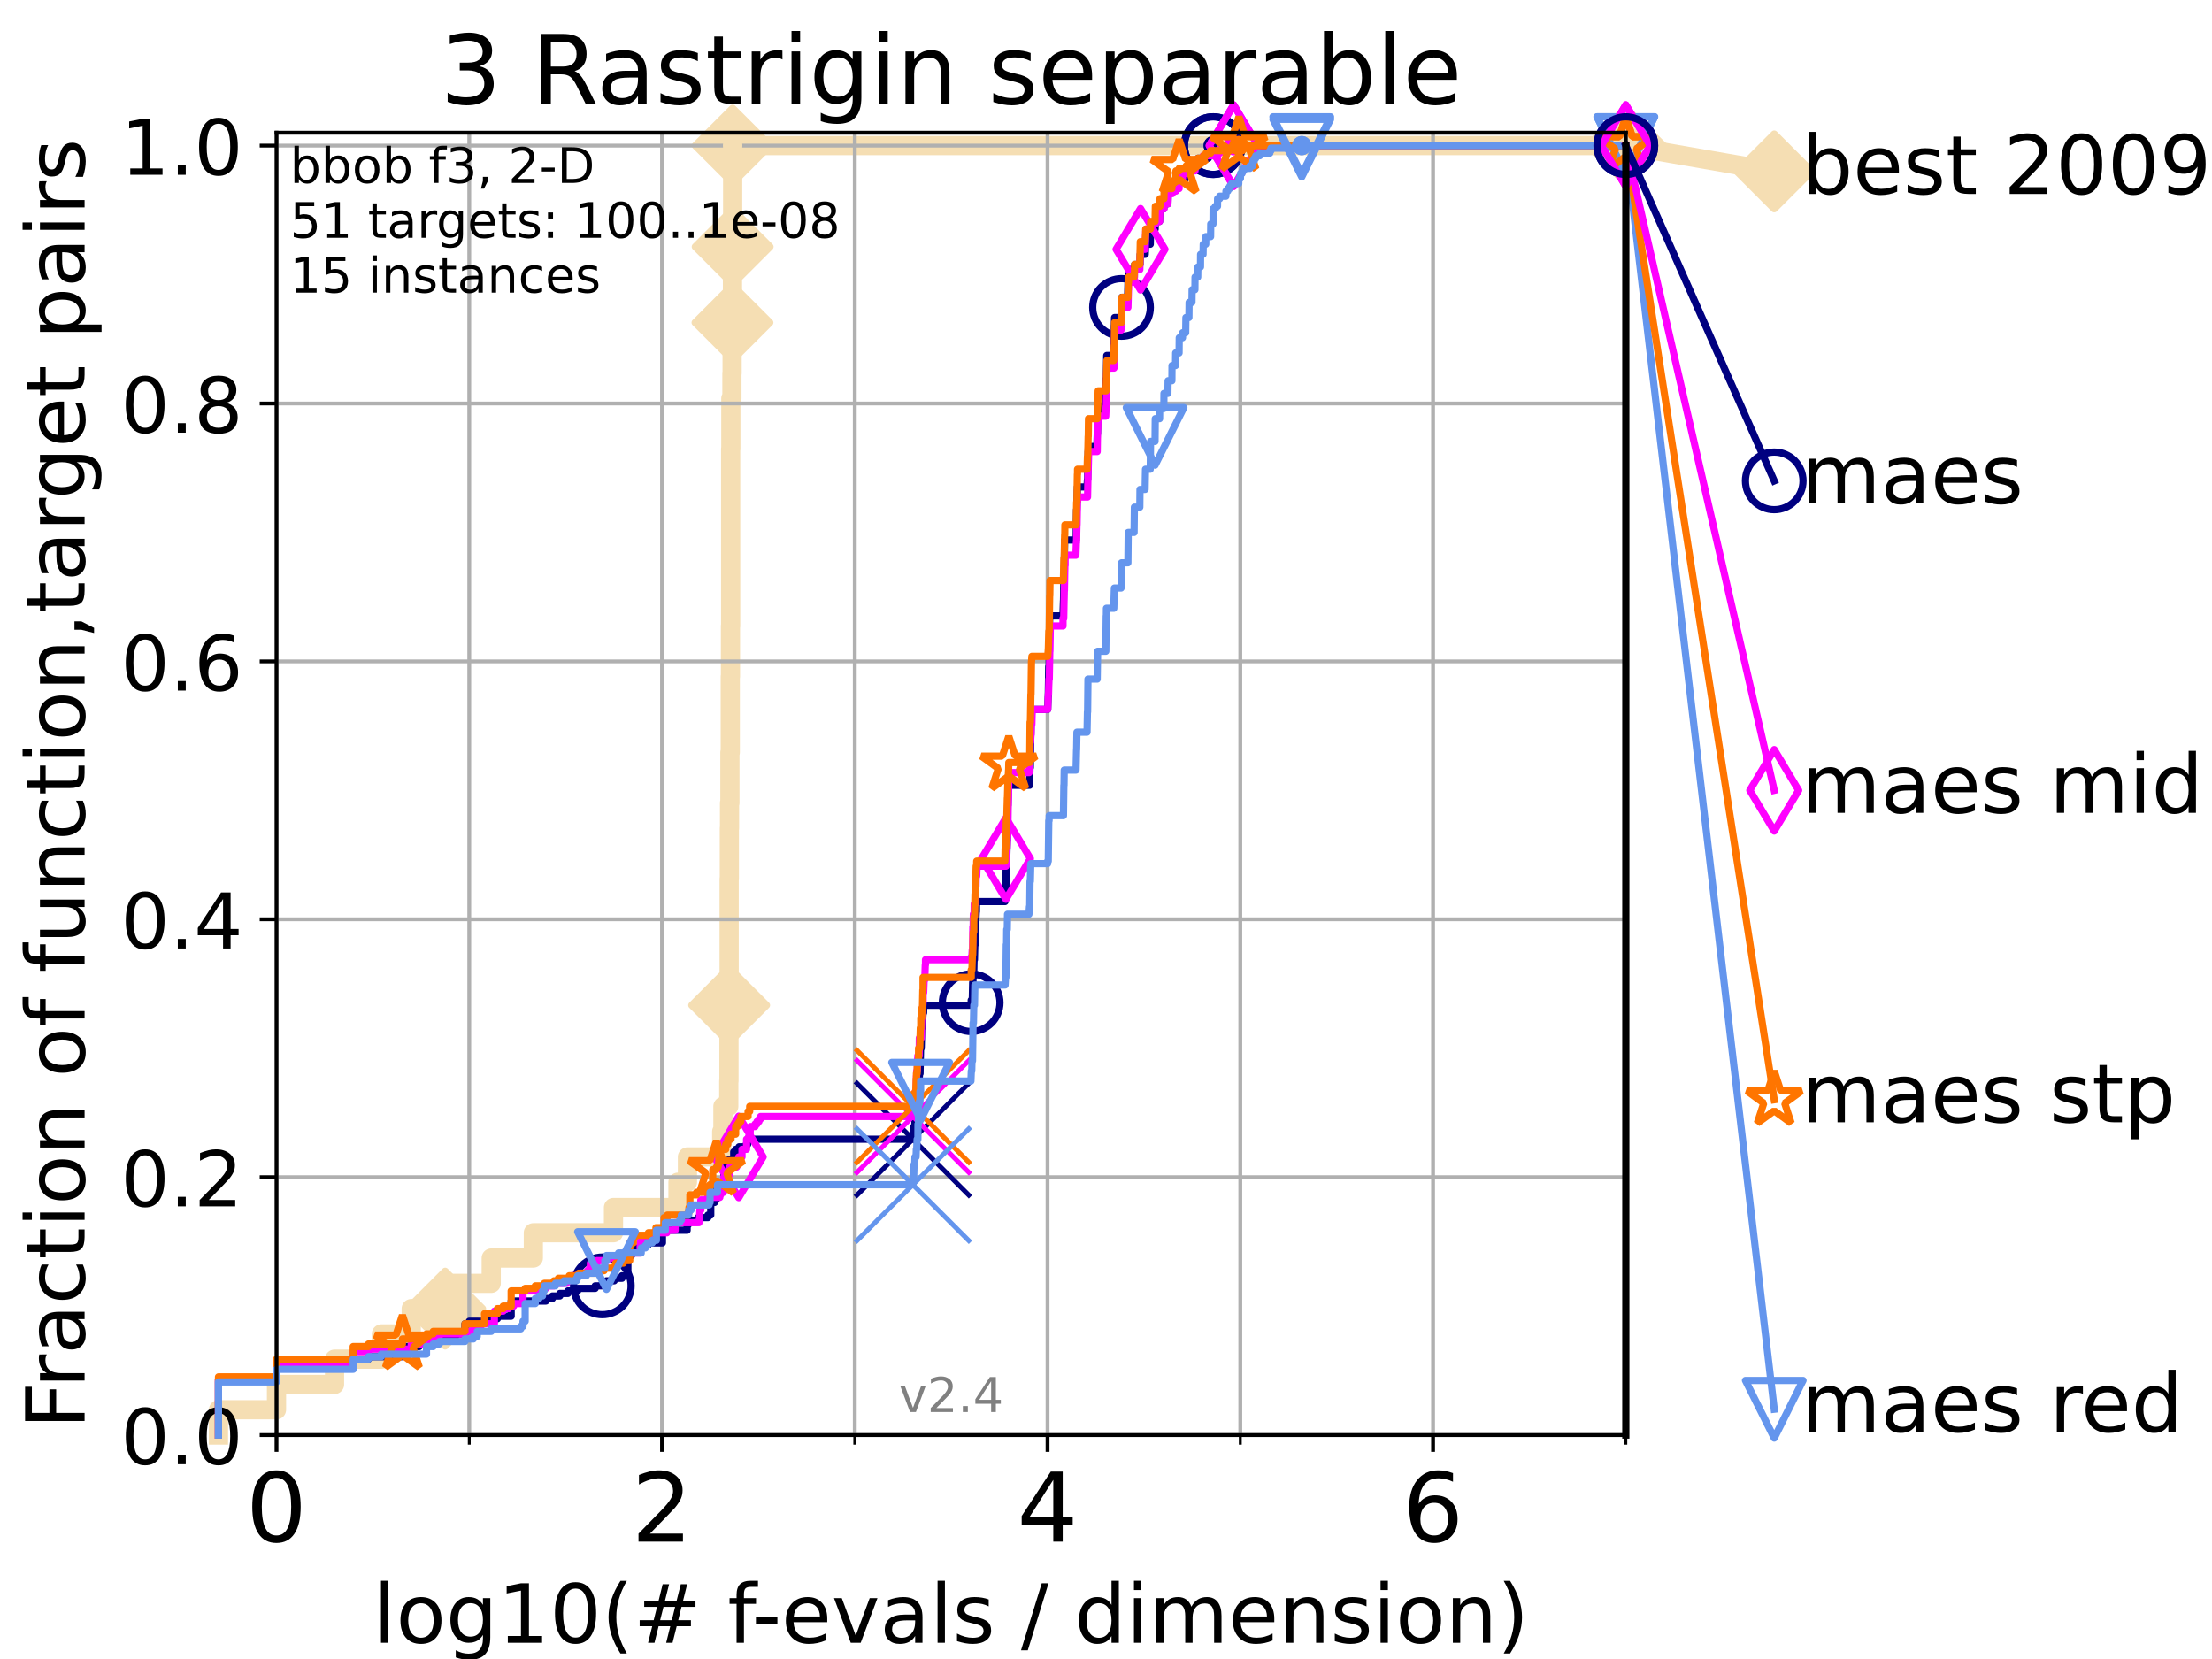 <?xml version="1.0" encoding="utf-8" standalone="no"?>
<!DOCTYPE svg PUBLIC "-//W3C//DTD SVG 1.1//EN"
  "http://www.w3.org/Graphics/SVG/1.1/DTD/svg11.dtd">
<!-- Created with matplotlib (https://matplotlib.org/) -->
<svg height="345.6pt" version="1.1" viewBox="0 0 460.8 345.6" width="460.8pt" xmlns="http://www.w3.org/2000/svg" xmlns:xlink="http://www.w3.org/1999/xlink">
 <defs>
  <style type="text/css">*{stroke-linecap:butt;stroke-linejoin:round;}</style>
 </defs>
 <g id="figure_1">
  <g id="patch_1">
   <path d="M 0 345.6 
L 460.8 345.6 
L 460.8 0 
L 0 0 
z
" style="fill:#ffffff;"/>
  </g>
  <g id="axes_1">
   <g id="patch_2">
    <path d="M 57.6 298.944 
L 338.688 298.944 
L 338.688 27.648 
L 57.6 27.648 
z
" style="fill:#ffffff;"/>
   </g>
   <g id="line2d_1">
    <path d="M 45.512 298.944 
L 45.512 293.677 
L 57.6 293.677 
L 57.6 288.41 
L 69.688 288.41 
L 69.688 283.143 
L 79.447 283.143 
L 79.447 277.877 
L 85.667 277.877 
L 85.667 272.61 
L 92.738 272.61 
L 92.738 267.343 
L 102.331 267.343 
L 102.331 262.076 
L 111.105 262.076 
L 111.105 256.809 
L 127.799 256.809 
L 127.799 251.542 
L 141.235 251.542 
L 141.235 246.275 
L 143.209 246.275 
L 143.209 241.009 
L 150.344 241.009 
L 150.344 235.742 
L 150.599 235.742 
L 150.599 230.475 
L 151.819 230.475 
L 151.819 225.208 
L 151.858 225.208 
L 151.858 209.407 
L 151.897 209.407 
L 151.897 183.073 
L 151.936 183.073 
L 151.936 172.539 
L 151.975 172.539 
L 151.975 167.272 
L 152.053 167.272 
L 152.053 156.739 
L 152.13 156.739 
L 152.13 140.938 
L 152.169 140.938 
L 152.169 130.404 
L 152.207 130.404 
L 152.207 93.536 
L 152.246 93.536 
L 152.246 83.003 
L 152.474 83.003 
L 152.474 77.736 
L 152.512 77.736 
L 152.512 72.469 
L 152.55 72.469 
L 152.55 67.202 
L 152.587 67.202 
L 152.587 51.402 
L 152.625 51.402 
L 152.625 30.334 
L 338.688 30.334 
" style="fill:none;stroke:#f5deb3;stroke-linecap:square;stroke-width:4;"/>
   </g>
   <g id="line2d_2">
    <defs>
     <path d="M -0 7.778 
L 7.778 0 
L 0 -7.778 
L -7.778 -0 
z
" id="m51c4cce73a" style="stroke:#f5deb3;stroke-linejoin:miter;stroke-width:1.5;"/>
    </defs>
    <g>
     <use style="fill:#f5deb3;stroke:#f5deb3;stroke-linejoin:miter;stroke-width:1.5;" x="92.738" xlink:href="#m51c4cce73a" y="272.61"/>
     <use style="fill:#f5deb3;stroke:#f5deb3;stroke-linejoin:miter;stroke-width:1.5;" x="151.897" xlink:href="#m51c4cce73a" y="209.407"/>
     <use style="fill:#f5deb3;stroke:#f5deb3;stroke-linejoin:miter;stroke-width:1.5;" x="152.587" xlink:href="#m51c4cce73a" y="67.202"/>
     <use style="fill:#f5deb3;stroke:#f5deb3;stroke-linejoin:miter;stroke-width:1.5;" x="152.625" xlink:href="#m51c4cce73a" y="51.402"/>
     <use style="fill:#f5deb3;stroke:#f5deb3;stroke-linejoin:miter;stroke-width:1.5;" x="152.625" xlink:href="#m51c4cce73a" y="30.334"/>
     <use style="fill:#f5deb3;stroke:#f5deb3;stroke-linejoin:miter;stroke-width:1.5;" x="338.688" xlink:href="#m51c4cce73a" y="30.334"/>
    </g>
   </g>
   <g id="line2d_3">
    <path style="fill:none;stroke:#f5deb3;stroke-linecap:square;stroke-width:4;"/>
    <g/>
   </g>
   <g id="line2d_4">
    <path d="M 338.688 30.334 
L 369.608 35.706 
" style="fill:none;stroke:#f5deb3;stroke-linecap:square;stroke-width:4;"/>
    <g>
     <use style="fill:#f5deb3;stroke:#f5deb3;stroke-linejoin:miter;stroke-width:1.5;" x="338.688" xlink:href="#m51c4cce73a" y="30.334"/>
     <use style="fill:#f5deb3;stroke:#f5deb3;stroke-linejoin:miter;stroke-width:1.5;" x="369.608" xlink:href="#m51c4cce73a" y="35.706"/>
    </g>
   </g>
   <g id="matplotlib.axis_1">
    <g id="xtick_1">
     <g id="line2d_5">
      <path clip-path="url(#p46d7f8c9ac)" d="M 57.6 298.944 
L 57.6 27.648 
" style="fill:none;stroke:#b0b0b0;stroke-linecap:square;stroke-width:0.8;"/>
     </g>
     <g id="line2d_6">
      <defs>
       <path d="M 0 0 
L 0 3.5 
" id="md5761aa212" style="stroke:#000000;stroke-width:0.8;"/>
      </defs>
      <g>
       <use style="stroke:#000000;stroke-width:0.8;" x="57.6" xlink:href="#md5761aa212" y="298.944"/>
      </g>
     </g>
     <g id="text_1">
      <!-- 0 -->
      <g transform="translate(51.237 321.141)scale(0.2 -0.2)">
       <defs>
        <path d="M 31.781 66.406 
Q 24.172 66.406 20.328 58.906 
Q 16.5 51.422 16.5 36.375 
Q 16.5 21.391 20.328 13.891 
Q 24.172 6.391 31.781 6.391 
Q 39.453 6.391 43.281 13.891 
Q 47.125 21.391 47.125 36.375 
Q 47.125 51.422 43.281 58.906 
Q 39.453 66.406 31.781 66.406 
z
M 31.781 74.219 
Q 44.047 74.219 50.516 64.516 
Q 56.984 54.828 56.984 36.375 
Q 56.984 17.969 50.516 8.266 
Q 44.047 -1.422 31.781 -1.422 
Q 19.531 -1.422 13.062 8.266 
Q 6.594 17.969 6.594 36.375 
Q 6.594 54.828 13.062 64.516 
Q 19.531 74.219 31.781 74.219 
z
" id="DejaVuSans-48"/>
       </defs>
       <use xlink:href="#DejaVuSans-48"/>
      </g>
     </g>
    </g>
    <g id="xtick_2">
     <g id="line2d_7">
      <path clip-path="url(#p46d7f8c9ac)" d="M 137.911 298.944 
L 137.911 27.648 
" style="fill:none;stroke:#b0b0b0;stroke-linecap:square;stroke-width:0.8;"/>
     </g>
     <g id="line2d_8">
      <g>
       <use style="stroke:#000000;stroke-width:0.8;" x="137.911" xlink:href="#md5761aa212" y="298.944"/>
      </g>
     </g>
     <g id="text_2">
      <!-- 2 -->
      <g transform="translate(131.548 321.141)scale(0.2 -0.2)">
       <defs>
        <path d="M 19.188 8.297 
L 53.609 8.297 
L 53.609 0 
L 7.328 0 
L 7.328 8.297 
Q 12.938 14.109 22.625 23.891 
Q 32.328 33.688 34.812 36.531 
Q 39.547 41.844 41.422 45.531 
Q 43.312 49.219 43.312 52.781 
Q 43.312 58.594 39.234 62.25 
Q 35.156 65.922 28.609 65.922 
Q 23.969 65.922 18.812 64.312 
Q 13.672 62.703 7.812 59.422 
L 7.812 69.391 
Q 13.766 71.781 18.938 73 
Q 24.125 74.219 28.422 74.219 
Q 39.75 74.219 46.484 68.547 
Q 53.219 62.891 53.219 53.422 
Q 53.219 48.922 51.531 44.891 
Q 49.859 40.875 45.406 35.406 
Q 44.188 33.984 37.641 27.219 
Q 31.109 20.453 19.188 8.297 
z
" id="DejaVuSans-50"/>
       </defs>
       <use xlink:href="#DejaVuSans-50"/>
      </g>
     </g>
    </g>
    <g id="xtick_3">
     <g id="line2d_9">
      <path clip-path="url(#p46d7f8c9ac)" d="M 218.222 298.944 
L 218.222 27.648 
" style="fill:none;stroke:#b0b0b0;stroke-linecap:square;stroke-width:0.8;"/>
     </g>
     <g id="line2d_10">
      <g>
       <use style="stroke:#000000;stroke-width:0.8;" x="218.222" xlink:href="#md5761aa212" y="298.944"/>
      </g>
     </g>
     <g id="text_3">
      <!-- 4 -->
      <g transform="translate(211.859 321.141)scale(0.2 -0.2)">
       <defs>
        <path d="M 37.797 64.312 
L 12.891 25.391 
L 37.797 25.391 
z
M 35.203 72.906 
L 47.609 72.906 
L 47.609 25.391 
L 58.016 25.391 
L 58.016 17.188 
L 47.609 17.188 
L 47.609 0 
L 37.797 0 
L 37.797 17.188 
L 4.891 17.188 
L 4.891 26.703 
z
" id="DejaVuSans-52"/>
       </defs>
       <use xlink:href="#DejaVuSans-52"/>
      </g>
     </g>
    </g>
    <g id="xtick_4">
     <g id="line2d_11">
      <path clip-path="url(#p46d7f8c9ac)" d="M 298.533 298.944 
L 298.533 27.648 
" style="fill:none;stroke:#b0b0b0;stroke-linecap:square;stroke-width:0.8;"/>
     </g>
     <g id="line2d_12">
      <g>
       <use style="stroke:#000000;stroke-width:0.8;" x="298.533" xlink:href="#md5761aa212" y="298.944"/>
      </g>
     </g>
     <g id="text_4">
      <!-- 6 -->
      <g transform="translate(292.17 321.141)scale(0.2 -0.2)">
       <defs>
        <path d="M 33.016 40.375 
Q 26.375 40.375 22.484 35.828 
Q 18.609 31.297 18.609 23.391 
Q 18.609 15.531 22.484 10.953 
Q 26.375 6.391 33.016 6.391 
Q 39.656 6.391 43.531 10.953 
Q 47.406 15.531 47.406 23.391 
Q 47.406 31.297 43.531 35.828 
Q 39.656 40.375 33.016 40.375 
z
M 52.594 71.297 
L 52.594 62.312 
Q 48.875 64.062 45.094 64.984 
Q 41.312 65.922 37.594 65.922 
Q 27.828 65.922 22.672 59.328 
Q 17.531 52.734 16.797 39.406 
Q 19.672 43.656 24.016 45.922 
Q 28.375 48.188 33.594 48.188 
Q 44.578 48.188 50.953 41.516 
Q 57.328 34.859 57.328 23.391 
Q 57.328 12.156 50.688 5.359 
Q 44.047 -1.422 33.016 -1.422 
Q 20.359 -1.422 13.672 8.266 
Q 6.984 17.969 6.984 36.375 
Q 6.984 53.656 15.188 63.938 
Q 23.391 74.219 37.203 74.219 
Q 40.922 74.219 44.703 73.484 
Q 48.484 72.75 52.594 71.297 
z
" id="DejaVuSans-54"/>
       </defs>
       <use xlink:href="#DejaVuSans-54"/>
      </g>
     </g>
    </g>
    <g id="xtick_5">
     <g id="line2d_13">
      <path clip-path="url(#p46d7f8c9ac)" d="M 97.755 298.944 
L 97.755 27.648 
" style="fill:none;stroke:#b0b0b0;stroke-linecap:square;stroke-width:0.8;"/>
     </g>
     <g id="line2d_14">
      <defs>
       <path d="M 0 0 
L 0 2 
" id="m31fe0f020d" style="stroke:#000000;stroke-width:0.6;"/>
      </defs>
      <g>
       <use style="stroke:#000000;stroke-width:0.6;" x="97.755" xlink:href="#m31fe0f020d" y="298.944"/>
      </g>
     </g>
    </g>
    <g id="xtick_6">
     <g id="line2d_15">
      <path clip-path="url(#p46d7f8c9ac)" d="M 178.066 298.944 
L 178.066 27.648 
" style="fill:none;stroke:#b0b0b0;stroke-linecap:square;stroke-width:0.8;"/>
     </g>
     <g id="line2d_16">
      <g>
       <use style="stroke:#000000;stroke-width:0.6;" x="178.066" xlink:href="#m31fe0f020d" y="298.944"/>
      </g>
     </g>
    </g>
    <g id="xtick_7">
     <g id="line2d_17">
      <path clip-path="url(#p46d7f8c9ac)" d="M 258.377 298.944 
L 258.377 27.648 
" style="fill:none;stroke:#b0b0b0;stroke-linecap:square;stroke-width:0.8;"/>
     </g>
     <g id="line2d_18">
      <g>
       <use style="stroke:#000000;stroke-width:0.6;" x="258.377" xlink:href="#m31fe0f020d" y="298.944"/>
      </g>
     </g>
    </g>
    <g id="xtick_8">
     <g id="line2d_19">
      <path clip-path="url(#p46d7f8c9ac)" d="M 338.688 298.944 
L 338.688 27.648 
" style="fill:none;stroke:#b0b0b0;stroke-linecap:square;stroke-width:0.8;"/>
     </g>
     <g id="line2d_20">
      <g>
       <use style="stroke:#000000;stroke-width:0.6;" x="338.688" xlink:href="#m31fe0f020d" y="298.944"/>
      </g>
     </g>
    </g>
    <g id="text_5">
     <!-- log10(# f-evals / dimension) -->
     <g transform="translate(77.764 342.218)scale(0.17 -0.17)">
      <defs>
       <path d="M 9.422 75.984 
L 18.406 75.984 
L 18.406 0 
L 9.422 0 
z
" id="DejaVuSans-108"/>
       <path d="M 30.609 48.391 
Q 23.391 48.391 19.188 42.75 
Q 14.984 37.109 14.984 27.297 
Q 14.984 17.484 19.156 11.844 
Q 23.344 6.203 30.609 6.203 
Q 37.797 6.203 41.984 11.859 
Q 46.188 17.531 46.188 27.297 
Q 46.188 37.016 41.984 42.703 
Q 37.797 48.391 30.609 48.391 
z
M 30.609 56 
Q 42.328 56 49.016 48.375 
Q 55.719 40.766 55.719 27.297 
Q 55.719 13.875 49.016 6.219 
Q 42.328 -1.422 30.609 -1.422 
Q 18.844 -1.422 12.172 6.219 
Q 5.516 13.875 5.516 27.297 
Q 5.516 40.766 12.172 48.375 
Q 18.844 56 30.609 56 
z
" id="DejaVuSans-111"/>
       <path d="M 45.406 27.984 
Q 45.406 37.75 41.375 43.109 
Q 37.359 48.484 30.078 48.484 
Q 22.859 48.484 18.828 43.109 
Q 14.797 37.75 14.797 27.984 
Q 14.797 18.266 18.828 12.891 
Q 22.859 7.516 30.078 7.516 
Q 37.359 7.516 41.375 12.891 
Q 45.406 18.266 45.406 27.984 
z
M 54.391 6.781 
Q 54.391 -7.172 48.188 -13.984 
Q 42 -20.797 29.203 -20.797 
Q 24.469 -20.797 20.266 -20.094 
Q 16.062 -19.391 12.109 -17.922 
L 12.109 -9.188 
Q 16.062 -11.328 19.922 -12.344 
Q 23.781 -13.375 27.781 -13.375 
Q 36.625 -13.375 41.016 -8.766 
Q 45.406 -4.156 45.406 5.172 
L 45.406 9.625 
Q 42.625 4.781 38.281 2.391 
Q 33.938 0 27.875 0 
Q 17.828 0 11.672 7.656 
Q 5.516 15.328 5.516 27.984 
Q 5.516 40.672 11.672 48.328 
Q 17.828 56 27.875 56 
Q 33.938 56 38.281 53.609 
Q 42.625 51.219 45.406 46.391 
L 45.406 54.688 
L 54.391 54.688 
z
" id="DejaVuSans-103"/>
       <path d="M 12.406 8.297 
L 28.516 8.297 
L 28.516 63.922 
L 10.984 60.406 
L 10.984 69.391 
L 28.422 72.906 
L 38.281 72.906 
L 38.281 8.297 
L 54.391 8.297 
L 54.391 0 
L 12.406 0 
z
" id="DejaVuSans-49"/>
       <path d="M 31 75.875 
Q 24.469 64.656 21.281 53.656 
Q 18.109 42.672 18.109 31.391 
Q 18.109 20.125 21.312 9.062 
Q 24.516 -2 31 -13.188 
L 23.188 -13.188 
Q 15.875 -1.703 12.234 9.375 
Q 8.594 20.453 8.594 31.391 
Q 8.594 42.281 12.203 53.312 
Q 15.828 64.359 23.188 75.875 
z
" id="DejaVuSans-40"/>
       <path d="M 51.125 44 
L 36.922 44 
L 32.812 27.688 
L 47.125 27.688 
z
M 43.797 71.781 
L 38.719 51.516 
L 52.984 51.516 
L 58.109 71.781 
L 65.922 71.781 
L 60.891 51.516 
L 76.125 51.516 
L 76.125 44 
L 58.984 44 
L 54.984 27.688 
L 70.516 27.688 
L 70.516 20.219 
L 53.078 20.219 
L 48 0 
L 40.188 0 
L 45.219 20.219 
L 30.906 20.219 
L 25.875 0 
L 18.016 0 
L 23.094 20.219 
L 7.719 20.219 
L 7.719 27.688 
L 24.906 27.688 
L 29 44 
L 13.281 44 
L 13.281 51.516 
L 30.906 51.516 
L 35.891 71.781 
z
" id="DejaVuSans-35"/>
       <path id="DejaVuSans-32"/>
       <path d="M 37.109 75.984 
L 37.109 68.5 
L 28.516 68.5 
Q 23.688 68.5 21.797 66.547 
Q 19.922 64.594 19.922 59.516 
L 19.922 54.688 
L 34.719 54.688 
L 34.719 47.703 
L 19.922 47.703 
L 19.922 0 
L 10.891 0 
L 10.891 47.703 
L 2.297 47.703 
L 2.297 54.688 
L 10.891 54.688 
L 10.891 58.5 
Q 10.891 67.625 15.141 71.797 
Q 19.391 75.984 28.609 75.984 
z
" id="DejaVuSans-102"/>
       <path d="M 4.891 31.391 
L 31.203 31.391 
L 31.203 23.391 
L 4.891 23.391 
z
" id="DejaVuSans-45"/>
       <path d="M 56.203 29.594 
L 56.203 25.203 
L 14.891 25.203 
Q 15.484 15.922 20.484 11.062 
Q 25.484 6.203 34.422 6.203 
Q 39.594 6.203 44.453 7.469 
Q 49.312 8.734 54.109 11.281 
L 54.109 2.781 
Q 49.266 0.734 44.188 -0.344 
Q 39.109 -1.422 33.891 -1.422 
Q 20.797 -1.422 13.156 6.188 
Q 5.516 13.812 5.516 26.812 
Q 5.516 40.234 12.766 48.109 
Q 20.016 56 32.328 56 
Q 43.359 56 49.781 48.891 
Q 56.203 41.797 56.203 29.594 
z
M 47.219 32.234 
Q 47.125 39.594 43.094 43.984 
Q 39.062 48.391 32.422 48.391 
Q 24.906 48.391 20.391 44.141 
Q 15.875 39.891 15.188 32.172 
z
" id="DejaVuSans-101"/>
       <path d="M 2.984 54.688 
L 12.5 54.688 
L 29.594 8.797 
L 46.688 54.688 
L 56.203 54.688 
L 35.688 0 
L 23.484 0 
z
" id="DejaVuSans-118"/>
       <path d="M 34.281 27.484 
Q 23.391 27.484 19.188 25 
Q 14.984 22.516 14.984 16.5 
Q 14.984 11.719 18.141 8.906 
Q 21.297 6.109 26.703 6.109 
Q 34.188 6.109 38.703 11.406 
Q 43.219 16.703 43.219 25.484 
L 43.219 27.484 
z
M 52.203 31.203 
L 52.203 0 
L 43.219 0 
L 43.219 8.297 
Q 40.141 3.328 35.547 0.953 
Q 30.953 -1.422 24.312 -1.422 
Q 15.922 -1.422 10.953 3.297 
Q 6 8.016 6 15.922 
Q 6 25.141 12.172 29.828 
Q 18.359 34.516 30.609 34.516 
L 43.219 34.516 
L 43.219 35.406 
Q 43.219 41.609 39.141 45 
Q 35.062 48.391 27.688 48.391 
Q 23 48.391 18.547 47.266 
Q 14.109 46.141 10.016 43.891 
L 10.016 52.203 
Q 14.938 54.109 19.578 55.047 
Q 24.219 56 28.609 56 
Q 40.484 56 46.344 49.844 
Q 52.203 43.703 52.203 31.203 
z
" id="DejaVuSans-97"/>
       <path d="M 44.281 53.078 
L 44.281 44.578 
Q 40.484 46.531 36.375 47.5 
Q 32.281 48.484 27.875 48.484 
Q 21.188 48.484 17.844 46.438 
Q 14.5 44.391 14.5 40.281 
Q 14.5 37.156 16.891 35.375 
Q 19.281 33.594 26.516 31.984 
L 29.594 31.297 
Q 39.156 29.25 43.188 25.516 
Q 47.219 21.781 47.219 15.094 
Q 47.219 7.469 41.188 3.016 
Q 35.156 -1.422 24.609 -1.422 
Q 20.219 -1.422 15.453 -0.562 
Q 10.688 0.297 5.422 2 
L 5.422 11.281 
Q 10.406 8.688 15.234 7.391 
Q 20.062 6.109 24.812 6.109 
Q 31.156 6.109 34.562 8.281 
Q 37.984 10.453 37.984 14.406 
Q 37.984 18.062 35.516 20.016 
Q 33.062 21.969 24.703 23.781 
L 21.578 24.516 
Q 13.234 26.266 9.516 29.906 
Q 5.812 33.547 5.812 39.891 
Q 5.812 47.609 11.281 51.797 
Q 16.75 56 26.812 56 
Q 31.781 56 36.172 55.266 
Q 40.578 54.547 44.281 53.078 
z
" id="DejaVuSans-115"/>
       <path d="M 25.391 72.906 
L 33.688 72.906 
L 8.297 -9.281 
L 0 -9.281 
z
" id="DejaVuSans-47"/>
       <path d="M 45.406 46.391 
L 45.406 75.984 
L 54.391 75.984 
L 54.391 0 
L 45.406 0 
L 45.406 8.203 
Q 42.578 3.328 38.25 0.953 
Q 33.938 -1.422 27.875 -1.422 
Q 17.969 -1.422 11.734 6.484 
Q 5.516 14.406 5.516 27.297 
Q 5.516 40.188 11.734 48.094 
Q 17.969 56 27.875 56 
Q 33.938 56 38.25 53.625 
Q 42.578 51.266 45.406 46.391 
z
M 14.797 27.297 
Q 14.797 17.391 18.875 11.75 
Q 22.953 6.109 30.078 6.109 
Q 37.203 6.109 41.297 11.75 
Q 45.406 17.391 45.406 27.297 
Q 45.406 37.203 41.297 42.844 
Q 37.203 48.484 30.078 48.484 
Q 22.953 48.484 18.875 42.844 
Q 14.797 37.203 14.797 27.297 
z
" id="DejaVuSans-100"/>
       <path d="M 9.422 54.688 
L 18.406 54.688 
L 18.406 0 
L 9.422 0 
z
M 9.422 75.984 
L 18.406 75.984 
L 18.406 64.594 
L 9.422 64.594 
z
" id="DejaVuSans-105"/>
       <path d="M 52 44.188 
Q 55.375 50.25 60.062 53.125 
Q 64.75 56 71.094 56 
Q 79.641 56 84.281 50.016 
Q 88.922 44.047 88.922 33.016 
L 88.922 0 
L 79.891 0 
L 79.891 32.719 
Q 79.891 40.578 77.094 44.375 
Q 74.312 48.188 68.609 48.188 
Q 61.625 48.188 57.562 43.547 
Q 53.516 38.922 53.516 30.906 
L 53.516 0 
L 44.484 0 
L 44.484 32.719 
Q 44.484 40.625 41.703 44.406 
Q 38.922 48.188 33.109 48.188 
Q 26.219 48.188 22.156 43.531 
Q 18.109 38.875 18.109 30.906 
L 18.109 0 
L 9.078 0 
L 9.078 54.688 
L 18.109 54.688 
L 18.109 46.188 
Q 21.188 51.219 25.484 53.609 
Q 29.781 56 35.688 56 
Q 41.656 56 45.828 52.969 
Q 50 49.953 52 44.188 
z
" id="DejaVuSans-109"/>
       <path d="M 54.891 33.016 
L 54.891 0 
L 45.906 0 
L 45.906 32.719 
Q 45.906 40.484 42.875 44.328 
Q 39.844 48.188 33.797 48.188 
Q 26.516 48.188 22.312 43.547 
Q 18.109 38.922 18.109 30.906 
L 18.109 0 
L 9.078 0 
L 9.078 54.688 
L 18.109 54.688 
L 18.109 46.188 
Q 21.344 51.125 25.703 53.562 
Q 30.078 56 35.797 56 
Q 45.219 56 50.047 50.172 
Q 54.891 44.344 54.891 33.016 
z
" id="DejaVuSans-110"/>
       <path d="M 8.016 75.875 
L 15.828 75.875 
Q 23.141 64.359 26.781 53.312 
Q 30.422 42.281 30.422 31.391 
Q 30.422 20.453 26.781 9.375 
Q 23.141 -1.703 15.828 -13.188 
L 8.016 -13.188 
Q 14.5 -2 17.703 9.062 
Q 20.906 20.125 20.906 31.391 
Q 20.906 42.672 17.703 53.656 
Q 14.5 64.656 8.016 75.875 
z
" id="DejaVuSans-41"/>
      </defs>
      <use xlink:href="#DejaVuSans-108"/>
      <use x="27.783" xlink:href="#DejaVuSans-111"/>
      <use x="88.965" xlink:href="#DejaVuSans-103"/>
      <use x="152.441" xlink:href="#DejaVuSans-49"/>
      <use x="216.064" xlink:href="#DejaVuSans-48"/>
      <use x="279.688" xlink:href="#DejaVuSans-40"/>
      <use x="318.701" xlink:href="#DejaVuSans-35"/>
      <use x="402.49" xlink:href="#DejaVuSans-32"/>
      <use x="434.277" xlink:href="#DejaVuSans-102"/>
      <use x="463.982" xlink:href="#DejaVuSans-45"/>
      <use x="500.066" xlink:href="#DejaVuSans-101"/>
      <use x="561.59" xlink:href="#DejaVuSans-118"/>
      <use x="620.77" xlink:href="#DejaVuSans-97"/>
      <use x="682.049" xlink:href="#DejaVuSans-108"/>
      <use x="709.832" xlink:href="#DejaVuSans-115"/>
      <use x="761.932" xlink:href="#DejaVuSans-32"/>
      <use x="793.719" xlink:href="#DejaVuSans-47"/>
      <use x="827.41" xlink:href="#DejaVuSans-32"/>
      <use x="859.197" xlink:href="#DejaVuSans-100"/>
      <use x="922.674" xlink:href="#DejaVuSans-105"/>
      <use x="950.457" xlink:href="#DejaVuSans-109"/>
      <use x="1047.869" xlink:href="#DejaVuSans-101"/>
      <use x="1109.393" xlink:href="#DejaVuSans-110"/>
      <use x="1172.771" xlink:href="#DejaVuSans-115"/>
      <use x="1224.871" xlink:href="#DejaVuSans-105"/>
      <use x="1252.654" xlink:href="#DejaVuSans-111"/>
      <use x="1313.836" xlink:href="#DejaVuSans-110"/>
      <use x="1377.215" xlink:href="#DejaVuSans-41"/>
     </g>
    </g>
   </g>
   <g id="matplotlib.axis_2">
    <g id="ytick_1">
     <g id="line2d_21">
      <path clip-path="url(#p46d7f8c9ac)" d="M 57.6 298.944 
L 338.688 298.944 
" style="fill:none;stroke:#b0b0b0;stroke-linecap:square;stroke-width:0.8;"/>
     </g>
     <g id="line2d_22">
      <defs>
       <path d="M 0 0 
L -3.5 0 
" id="md0eb2230e9" style="stroke:#000000;stroke-width:0.8;"/>
      </defs>
      <g>
       <use style="stroke:#000000;stroke-width:0.8;" x="57.6" xlink:href="#md0eb2230e9" y="298.944"/>
      </g>
     </g>
     <g id="text_6">
      <!-- 0.0 -->
      <g transform="translate(25.155 305.023)scale(0.16 -0.16)">
       <defs>
        <path d="M 10.688 12.406 
L 21 12.406 
L 21 0 
L 10.688 0 
z
" id="DejaVuSans-46"/>
       </defs>
       <use xlink:href="#DejaVuSans-48"/>
       <use x="63.623" xlink:href="#DejaVuSans-46"/>
       <use x="95.41" xlink:href="#DejaVuSans-48"/>
      </g>
     </g>
    </g>
    <g id="ytick_2">
     <g id="line2d_23">
      <path clip-path="url(#p46d7f8c9ac)" d="M 57.6 245.222 
L 338.688 245.222 
" style="fill:none;stroke:#b0b0b0;stroke-linecap:square;stroke-width:0.8;"/>
     </g>
     <g id="line2d_24">
      <g>
       <use style="stroke:#000000;stroke-width:0.8;" x="57.6" xlink:href="#md0eb2230e9" y="245.222"/>
      </g>
     </g>
     <g id="text_7">
      <!-- 0.2 -->
      <g transform="translate(25.155 251.301)scale(0.16 -0.16)">
       <use xlink:href="#DejaVuSans-48"/>
       <use x="63.623" xlink:href="#DejaVuSans-46"/>
       <use x="95.41" xlink:href="#DejaVuSans-50"/>
      </g>
     </g>
    </g>
    <g id="ytick_3">
     <g id="line2d_25">
      <path clip-path="url(#p46d7f8c9ac)" d="M 57.6 191.5 
L 338.688 191.5 
" style="fill:none;stroke:#b0b0b0;stroke-linecap:square;stroke-width:0.8;"/>
     </g>
     <g id="line2d_26">
      <g>
       <use style="stroke:#000000;stroke-width:0.8;" x="57.6" xlink:href="#md0eb2230e9" y="191.5"/>
      </g>
     </g>
     <g id="text_8">
      <!-- 0.4 -->
      <g transform="translate(25.155 197.579)scale(0.16 -0.16)">
       <use xlink:href="#DejaVuSans-48"/>
       <use x="63.623" xlink:href="#DejaVuSans-46"/>
       <use x="95.41" xlink:href="#DejaVuSans-52"/>
      </g>
     </g>
    </g>
    <g id="ytick_4">
     <g id="line2d_27">
      <path clip-path="url(#p46d7f8c9ac)" d="M 57.6 137.778 
L 338.688 137.778 
" style="fill:none;stroke:#b0b0b0;stroke-linecap:square;stroke-width:0.8;"/>
     </g>
     <g id="line2d_28">
      <g>
       <use style="stroke:#000000;stroke-width:0.8;" x="57.6" xlink:href="#md0eb2230e9" y="137.778"/>
      </g>
     </g>
     <g id="text_9">
      <!-- 0.6 -->
      <g transform="translate(25.155 143.857)scale(0.16 -0.16)">
       <use xlink:href="#DejaVuSans-48"/>
       <use x="63.623" xlink:href="#DejaVuSans-46"/>
       <use x="95.41" xlink:href="#DejaVuSans-54"/>
      </g>
     </g>
    </g>
    <g id="ytick_5">
     <g id="line2d_29">
      <path clip-path="url(#p46d7f8c9ac)" d="M 57.6 84.056 
L 338.688 84.056 
" style="fill:none;stroke:#b0b0b0;stroke-linecap:square;stroke-width:0.8;"/>
     </g>
     <g id="line2d_30">
      <g>
       <use style="stroke:#000000;stroke-width:0.8;" x="57.6" xlink:href="#md0eb2230e9" y="84.056"/>
      </g>
     </g>
     <g id="text_10">
      <!-- 0.8 -->
      <g transform="translate(25.155 90.135)scale(0.16 -0.16)">
       <defs>
        <path d="M 31.781 34.625 
Q 24.75 34.625 20.719 30.859 
Q 16.703 27.094 16.703 20.516 
Q 16.703 13.922 20.719 10.156 
Q 24.75 6.391 31.781 6.391 
Q 38.812 6.391 42.859 10.172 
Q 46.922 13.969 46.922 20.516 
Q 46.922 27.094 42.891 30.859 
Q 38.875 34.625 31.781 34.625 
z
M 21.922 38.812 
Q 15.578 40.375 12.031 44.719 
Q 8.5 49.078 8.5 55.328 
Q 8.5 64.062 14.719 69.141 
Q 20.953 74.219 31.781 74.219 
Q 42.672 74.219 48.875 69.141 
Q 55.078 64.062 55.078 55.328 
Q 55.078 49.078 51.531 44.719 
Q 48 40.375 41.703 38.812 
Q 48.828 37.156 52.797 32.312 
Q 56.781 27.484 56.781 20.516 
Q 56.781 9.906 50.312 4.234 
Q 43.844 -1.422 31.781 -1.422 
Q 19.734 -1.422 13.25 4.234 
Q 6.781 9.906 6.781 20.516 
Q 6.781 27.484 10.781 32.312 
Q 14.797 37.156 21.922 38.812 
z
M 18.312 54.391 
Q 18.312 48.734 21.844 45.562 
Q 25.391 42.391 31.781 42.391 
Q 38.141 42.391 41.719 45.562 
Q 45.312 48.734 45.312 54.391 
Q 45.312 60.062 41.719 63.234 
Q 38.141 66.406 31.781 66.406 
Q 25.391 66.406 21.844 63.234 
Q 18.312 60.062 18.312 54.391 
z
" id="DejaVuSans-56"/>
       </defs>
       <use xlink:href="#DejaVuSans-48"/>
       <use x="63.623" xlink:href="#DejaVuSans-46"/>
       <use x="95.41" xlink:href="#DejaVuSans-56"/>
      </g>
     </g>
    </g>
    <g id="ytick_6">
     <g id="line2d_31">
      <path clip-path="url(#p46d7f8c9ac)" d="M 57.6 30.334 
L 338.688 30.334 
" style="fill:none;stroke:#b0b0b0;stroke-linecap:square;stroke-width:0.8;"/>
     </g>
     <g id="line2d_32">
      <g>
       <use style="stroke:#000000;stroke-width:0.8;" x="57.6" xlink:href="#md0eb2230e9" y="30.334"/>
      </g>
     </g>
     <g id="text_11">
      <!-- 1.0 -->
      <g transform="translate(25.155 36.413)scale(0.16 -0.16)">
       <use xlink:href="#DejaVuSans-49"/>
       <use x="63.623" xlink:href="#DejaVuSans-46"/>
       <use x="95.41" xlink:href="#DejaVuSans-48"/>
      </g>
     </g>
    </g>
    <g id="text_12">
     <!-- Fraction of function,target pairs -->
     <g transform="translate(17.62 297.681)rotate(-90)scale(0.17 -0.17)">
      <defs>
       <path d="M 9.812 72.906 
L 51.703 72.906 
L 51.703 64.594 
L 19.672 64.594 
L 19.672 43.109 
L 48.578 43.109 
L 48.578 34.812 
L 19.672 34.812 
L 19.672 0 
L 9.812 0 
z
" id="DejaVuSans-70"/>
       <path d="M 41.109 46.297 
Q 39.594 47.172 37.812 47.578 
Q 36.031 48 33.891 48 
Q 26.266 48 22.188 43.047 
Q 18.109 38.094 18.109 28.812 
L 18.109 0 
L 9.078 0 
L 9.078 54.688 
L 18.109 54.688 
L 18.109 46.188 
Q 20.953 51.172 25.484 53.578 
Q 30.031 56 36.531 56 
Q 37.453 56 38.578 55.875 
Q 39.703 55.766 41.062 55.516 
z
" id="DejaVuSans-114"/>
       <path d="M 48.781 52.594 
L 48.781 44.188 
Q 44.969 46.297 41.141 47.344 
Q 37.312 48.391 33.406 48.391 
Q 24.656 48.391 19.812 42.844 
Q 14.984 37.312 14.984 27.297 
Q 14.984 17.281 19.812 11.734 
Q 24.656 6.203 33.406 6.203 
Q 37.312 6.203 41.141 7.25 
Q 44.969 8.297 48.781 10.406 
L 48.781 2.094 
Q 45.016 0.344 40.984 -0.531 
Q 36.969 -1.422 32.422 -1.422 
Q 20.062 -1.422 12.781 6.344 
Q 5.516 14.109 5.516 27.297 
Q 5.516 40.672 12.859 48.328 
Q 20.219 56 33.016 56 
Q 37.156 56 41.109 55.141 
Q 45.062 54.297 48.781 52.594 
z
" id="DejaVuSans-99"/>
       <path d="M 18.312 70.219 
L 18.312 54.688 
L 36.812 54.688 
L 36.812 47.703 
L 18.312 47.703 
L 18.312 18.016 
Q 18.312 11.328 20.141 9.422 
Q 21.969 7.516 27.594 7.516 
L 36.812 7.516 
L 36.812 0 
L 27.594 0 
Q 17.188 0 13.234 3.875 
Q 9.281 7.766 9.281 18.016 
L 9.281 47.703 
L 2.688 47.703 
L 2.688 54.688 
L 9.281 54.688 
L 9.281 70.219 
z
" id="DejaVuSans-116"/>
       <path d="M 8.5 21.578 
L 8.5 54.688 
L 17.484 54.688 
L 17.484 21.922 
Q 17.484 14.156 20.5 10.266 
Q 23.531 6.391 29.594 6.391 
Q 36.859 6.391 41.078 11.031 
Q 45.312 15.672 45.312 23.688 
L 45.312 54.688 
L 54.297 54.688 
L 54.297 0 
L 45.312 0 
L 45.312 8.406 
Q 42.047 3.422 37.719 1 
Q 33.406 -1.422 27.688 -1.422 
Q 18.266 -1.422 13.375 4.438 
Q 8.5 10.297 8.5 21.578 
z
M 31.109 56 
z
" id="DejaVuSans-117"/>
       <path d="M 11.719 12.406 
L 22.016 12.406 
L 22.016 4 
L 14.016 -11.625 
L 7.719 -11.625 
L 11.719 4 
z
" id="DejaVuSans-44"/>
       <path d="M 18.109 8.203 
L 18.109 -20.797 
L 9.078 -20.797 
L 9.078 54.688 
L 18.109 54.688 
L 18.109 46.391 
Q 20.953 51.266 25.266 53.625 
Q 29.594 56 35.594 56 
Q 45.562 56 51.781 48.094 
Q 58.016 40.188 58.016 27.297 
Q 58.016 14.406 51.781 6.484 
Q 45.562 -1.422 35.594 -1.422 
Q 29.594 -1.422 25.266 0.953 
Q 20.953 3.328 18.109 8.203 
z
M 48.688 27.297 
Q 48.688 37.203 44.609 42.844 
Q 40.531 48.484 33.406 48.484 
Q 26.266 48.484 22.188 42.844 
Q 18.109 37.203 18.109 27.297 
Q 18.109 17.391 22.188 11.75 
Q 26.266 6.109 33.406 6.109 
Q 40.531 6.109 44.609 11.75 
Q 48.688 17.391 48.688 27.297 
z
" id="DejaVuSans-112"/>
      </defs>
      <use xlink:href="#DejaVuSans-70"/>
      <use x="50.27" xlink:href="#DejaVuSans-114"/>
      <use x="91.383" xlink:href="#DejaVuSans-97"/>
      <use x="152.662" xlink:href="#DejaVuSans-99"/>
      <use x="207.643" xlink:href="#DejaVuSans-116"/>
      <use x="246.852" xlink:href="#DejaVuSans-105"/>
      <use x="274.635" xlink:href="#DejaVuSans-111"/>
      <use x="335.816" xlink:href="#DejaVuSans-110"/>
      <use x="399.195" xlink:href="#DejaVuSans-32"/>
      <use x="430.982" xlink:href="#DejaVuSans-111"/>
      <use x="492.164" xlink:href="#DejaVuSans-102"/>
      <use x="527.369" xlink:href="#DejaVuSans-32"/>
      <use x="559.156" xlink:href="#DejaVuSans-102"/>
      <use x="594.361" xlink:href="#DejaVuSans-117"/>
      <use x="657.74" xlink:href="#DejaVuSans-110"/>
      <use x="721.119" xlink:href="#DejaVuSans-99"/>
      <use x="776.1" xlink:href="#DejaVuSans-116"/>
      <use x="815.309" xlink:href="#DejaVuSans-105"/>
      <use x="843.092" xlink:href="#DejaVuSans-111"/>
      <use x="904.273" xlink:href="#DejaVuSans-110"/>
      <use x="967.652" xlink:href="#DejaVuSans-44"/>
      <use x="999.439" xlink:href="#DejaVuSans-116"/>
      <use x="1038.648" xlink:href="#DejaVuSans-97"/>
      <use x="1099.928" xlink:href="#DejaVuSans-114"/>
      <use x="1139.291" xlink:href="#DejaVuSans-103"/>
      <use x="1202.768" xlink:href="#DejaVuSans-101"/>
      <use x="1264.291" xlink:href="#DejaVuSans-116"/>
      <use x="1303.5" xlink:href="#DejaVuSans-32"/>
      <use x="1335.287" xlink:href="#DejaVuSans-112"/>
      <use x="1398.764" xlink:href="#DejaVuSans-97"/>
      <use x="1460.043" xlink:href="#DejaVuSans-105"/>
      <use x="1487.826" xlink:href="#DejaVuSans-114"/>
      <use x="1528.939" xlink:href="#DejaVuSans-115"/>
     </g>
    </g>
   </g>
   <g id="line2d_33">
    <defs>
     <path d="M 0 1.5 
C 0.398 1.5 0.779 1.342 1.061 1.061 
C 1.342 0.779 1.5 0.398 1.5 0 
C 1.5 -0.398 1.342 -0.779 1.061 -1.061 
C 0.779 -1.342 0.398 -1.5 0 -1.5 
C -0.398 -1.5 -0.779 -1.342 -1.061 -1.061 
C -1.342 -0.779 -1.5 -0.398 -1.5 0 
C -1.5 0.398 -1.342 0.779 -1.061 1.061 
C -0.779 1.342 -0.398 1.5 0 1.5 
z
" id="m698b462028" style="stroke:#f5deb3;"/>
    </defs>
    <g>
     <use style="fill:#f5deb3;stroke:#f5deb3;" x="152.625" xlink:href="#m698b462028" y="30.334"/>
     <use style="fill:#f5deb3;stroke:#f5deb3;" x="152.625" xlink:href="#m698b462028" y="30.334"/>
    </g>
   </g>
   <g id="line2d_34">
    <defs>
     <path d="M 0 1.5 
C 0.398 1.5 0.779 1.342 1.061 1.061 
C 1.342 0.779 1.5 0.398 1.5 0 
C 1.5 -0.398 1.342 -0.779 1.061 -1.061 
C 0.779 -1.342 0.398 -1.5 0 -1.5 
C -0.398 -1.5 -0.779 -1.342 -1.061 -1.061 
C -1.342 -0.779 -1.5 -0.398 -1.5 0 
C -1.5 0.398 -1.342 0.779 -1.061 1.061 
C -0.779 1.342 -0.398 1.5 0 1.5 
z
" id="me36ac49d9f" style="stroke:#000080;"/>
    </defs>
    <g>
     <use style="fill:#000080;stroke:#000080;" x="252.729" xlink:href="#me36ac49d9f" y="30.334"/>
     <use style="fill:#000080;stroke:#000080;" x="252.729" xlink:href="#me36ac49d9f" y="30.334"/>
    </g>
   </g>
   <g id="line2d_35">
    <path d="M 45.512 298.944 
L 45.512 287.357 
L 57.6 287.357 
L 57.6 284.723 
L 73.579 284.723 
L 73.579 283.143 
L 76.759 283.143 
L 76.759 282.617 
L 83.83 282.617 
L 83.83 280.51 
L 87.33 280.51 
L 87.33 279.983 
L 88.847 279.983 
L 88.847 278.93 
L 90.243 278.93 
L 90.243 278.403 
L 94.921 278.403 
L 94.921 277.877 
L 96.861 277.877 
L 96.861 275.77 
L 97.755 275.77 
L 97.755 275.243 
L 100.935 275.243 
L 100.935 274.716 
L 103.623 274.716 
L 103.623 274.19 
L 106.489 274.19 
L 106.489 271.03 
L 113.735 271.03 
L 113.735 270.503 
L 115.077 270.503 
L 115.077 269.976 
L 116.621 269.976 
L 116.621 269.45 
L 118.31 269.45 
L 118.31 268.923 
L 120.335 268.923 
L 120.335 268.396 
L 123.985 268.396 
L 123.985 267.87 
L 125.471 267.87 
L 125.471 267.343 
L 126.338 267.343 
L 126.338 266.816 
L 127.954 266.816 
L 127.954 266.289 
L 129.574 266.289 
L 129.574 265.763 
L 130.796 265.763 
L 130.796 261.549 
L 131.566 261.549 
L 131.566 261.023 
L 131.815 261.023 
L 131.815 260.496 
L 132.777 260.496 
L 132.777 259.969 
L 133.578 259.969 
L 133.578 259.443 
L 134.974 259.443 
L 134.974 258.916 
L 137.998 258.916 
L 137.998 256.282 
L 143.144 256.282 
L 143.144 255.229 
L 143.337 255.229 
L 143.337 254.176 
L 145.384 254.176 
L 145.384 253.649 
L 147.47 253.649 
L 147.47 253.122 
L 148.064 253.122 
L 148.064 250.489 
L 148.873 250.489 
L 148.873 249.962 
L 149.196 249.962 
L 149.196 249.436 
L 149.332 249.436 
L 149.332 246.275 
L 150.808 246.275 
L 150.808 244.695 
L 151.219 244.695 
L 151.219 243.115 
L 151.897 243.115 
L 151.897 241.535 
L 152.848 241.535 
L 152.848 239.955 
L 153.251 239.955 
L 153.251 239.428 
L 153.96 239.428 
L 153.96 238.902 
L 155.457 238.902 
L 155.457 238.375 
L 155.773 238.375 
L 155.773 237.322 
L 190.176 237.322 
L 190.272 235.215 
L 190.375 235.215 
L 190.375 234.688 
L 190.555 234.688 
L 190.653 232.582 
L 190.737 232.582 
L 190.834 228.895 
L 190.88 228.895 
L 190.943 227.315 
L 191.022 227.315 
L 191.055 226.261 
L 191.306 226.261 
L 191.306 225.208 
L 191.456 225.208 
L 191.561 223.628 
L 191.661 223.628 
L 191.769 218.361 
L 191.903 218.361 
L 192.01 214.148 
L 192.107 214.148 
L 192.185 212.041 
L 192.228 212.041 
L 192.305 210.987 
L 192.401 210.987 
L 192.439 209.407 
L 202.308 209.407 
L 202.316 208.354 
L 202.543 208.354 
L 202.62 204.667 
L 202.688 204.667 
L 202.688 203.614 
L 202.832 203.614 
L 202.912 199.927 
L 202.993 199.927 
L 203.074 196.767 
L 203.166 196.767 
L 203.275 191.5 
L 203.293 191.5 
L 203.381 189.92 
L 203.408 189.92 
L 203.428 187.813 
L 209.361 187.813 
L 209.361 187.287 
L 209.518 187.287 
L 209.616 179.386 
L 209.71 179.386 
L 209.817 175.173 
L 209.839 175.173 
L 209.938 167.799 
L 209.962 167.799 
L 210.041 164.639 
L 210.117 164.639 
L 210.117 163.586 
L 214.488 163.586 
L 214.561 159.899 
L 214.634 159.899 
L 214.729 153.052 
L 214.747 153.052 
L 214.822 148.838 
L 214.915 148.838 
L 214.915 147.785 
L 218.256 147.785 
L 218.35 145.152 
L 218.37 145.152 
L 218.471 138.831 
L 218.544 138.831 
L 218.65 128.824 
L 218.705 128.824 
L 218.705 128.298 
L 221.432 128.298 
L 221.535 125.138 
L 221.546 125.138 
L 221.654 119.344 
L 221.692 119.344 
L 221.775 113.024 
L 221.807 113.024 
L 221.807 112.497 
L 224.185 112.497 
L 224.272 106.177 
L 224.324 106.177 
L 224.425 101.963 
L 224.44 101.963 
L 224.44 101.437 
L 226.444 101.437 
L 226.54 99.857 
L 226.578 99.857 
L 226.673 94.063 
L 226.703 94.063 
L 226.727 93.01 
L 228.497 93.01 
L 228.573 90.376 
L 228.616 90.376 
L 228.717 85.636 
L 228.742 85.636 
L 228.753 84.583 
L 230.333 84.583 
L 230.441 78.789 
L 230.478 78.789 
L 230.554 74.049 
L 232.038 74.049 
L 232.137 67.729 
L 232.15 67.729 
L 232.183 66.149 
L 233.6 66.149 
L 233.684 61.935 
L 234.906 61.935 
L 235.009 57.722 
L 235.041 57.722 
L 235.066 56.142 
L 236.297 56.142 
L 236.363 55.088 
L 237.49 55.088 
L 237.523 52.982 
L 238.574 52.982 
L 238.647 50.875 
L 239.623 50.875 
L 239.686 47.715 
L 240.638 47.715 
L 240.66 46.135 
L 241.547 46.135 
L 241.626 43.501 
L 242.445 43.501 
L 242.504 42.448 
L 243.289 42.448 
L 243.365 39.814 
L 244.099 39.814 
L 244.127 38.761 
L 244.886 38.761 
L 244.929 37.181 
L 247.015 37.181 
L 247.051 35.601 
L 247.648 35.601 
L 247.688 34.548 
L 248.894 34.548 
L 248.894 34.021 
L 249.552 34.021 
L 249.555 32.968 
L 251.718 32.968 
L 251.725 31.387 
L 252.664 31.387 
L 252.729 30.334 
L 338.688 30.334 
L 338.688 30.334 
" style="fill:none;stroke:#000080;stroke-linecap:square;stroke-width:1.5;"/>
   </g>
   <g id="line2d_36">
    <defs>
     <path d="M 0 6 
C 1.591 6 3.117 5.368 4.243 4.243 
C 5.368 3.117 6 1.591 6 0 
C 6 -1.591 5.368 -3.117 4.243 -4.243 
C 3.117 -5.368 1.591 -6 0 -6 
C -1.591 -6 -3.117 -5.368 -4.243 -4.243 
C -5.368 -3.117 -6 -1.591 -6 0 
C -6 1.591 -5.368 3.117 -4.243 4.243 
C -3.117 5.368 -1.591 6 0 6 
z
" id="m1f0120fc0f" style="stroke:#000080;stroke-width:1.5;"/>
    </defs>
    <g>
     <use style="fill-opacity:0;stroke:#000080;stroke-width:1.5;" x="125.471" xlink:href="#m1f0120fc0f" y="267.87"/>
     <use style="fill-opacity:0;stroke:#000080;stroke-width:1.5;" x="202.308" xlink:href="#m1f0120fc0f" y="208.881"/>
     <use style="fill-opacity:0;stroke:#000080;stroke-width:1.5;" x="233.632" xlink:href="#m1f0120fc0f" y="64.042"/>
     <use style="fill-opacity:0;stroke:#000080;stroke-width:1.5;" x="252.729" xlink:href="#m1f0120fc0f" y="30.334"/>
     <use style="fill-opacity:0;stroke:#000080;stroke-width:1.5;" x="252.729" xlink:href="#m1f0120fc0f" y="30.334"/>
     <use style="fill-opacity:0;stroke:#000080;stroke-width:1.5;" x="338.688" xlink:href="#m1f0120fc0f" y="30.334"/>
    </g>
   </g>
   <g id="line2d_37">
    <path style="fill:none;stroke:#000080;stroke-linecap:square;stroke-width:1.5;"/>
    <g/>
   </g>
   <g id="line2d_38">
    <path clip-path="url(#p46d7f8c9ac)" d="M 190.167 237.322 
" style="fill:none;stroke:#000080;stroke-linecap:square;stroke-width:1.5;"/>
    <defs>
     <path d="M -12 12 
L 12 -12 
M -12 -12 
L 12 12 
" id="m0bee8dd206" style="stroke:#000080;"/>
    </defs>
    <g clip-path="url(#p46d7f8c9ac)">
     <use style="fill:#000080;stroke:#000080;" x="190.167" xlink:href="#m0bee8dd206" y="237.322"/>
    </g>
   </g>
   <g id="line2d_39">
    <defs>
     <path d="M 0 1.5 
C 0.398 1.5 0.779 1.342 1.061 1.061 
C 1.342 0.779 1.5 0.398 1.5 0 
C 1.5 -0.398 1.342 -0.779 1.061 -1.061 
C 0.779 -1.342 0.398 -1.5 0 -1.5 
C -0.398 -1.5 -0.779 -1.342 -1.061 -1.061 
C -1.342 -0.779 -1.5 -0.398 -1.5 0 
C -1.5 0.398 -1.342 0.779 -1.061 1.061 
C -0.779 1.342 -0.398 1.5 0 1.5 
z
" id="m9c9c4af5bc" style="stroke:#ff00ff;"/>
    </defs>
    <g>
     <use style="fill:#ff00ff;stroke:#ff00ff;" x="256.994" xlink:href="#m9c9c4af5bc" y="30.334"/>
     <use style="fill:#ff00ff;stroke:#ff00ff;" x="256.994" xlink:href="#m9c9c4af5bc" y="30.334"/>
    </g>
   </g>
   <g id="line2d_40">
    <path d="M 45.512 298.944 
L 45.512 287.357 
L 57.6 287.357 
L 57.6 284.197 
L 73.579 284.197 
L 73.579 281.563 
L 76.759 281.563 
L 76.759 281.037 
L 85.667 281.037 
L 85.667 279.983 
L 90.243 279.983 
L 90.243 278.403 
L 91.535 278.403 
L 91.535 277.877 
L 96.861 277.877 
L 96.861 277.35 
L 98.606 277.35 
L 98.606 276.823 
L 99.418 276.823 
L 99.418 276.296 
L 100.193 276.296 
L 100.193 275.77 
L 102.989 275.77 
L 102.989 273.136 
L 104.826 273.136 
L 104.826 272.61 
L 105.952 272.61 
L 105.952 272.083 
L 107.009 272.083 
L 107.009 271.556 
L 108.949 271.556 
L 108.949 268.923 
L 111.897 268.923 
L 111.897 268.396 
L 113.735 268.396 
L 113.735 267.87 
L 115.397 267.87 
L 115.397 267.343 
L 118.04 267.343 
L 118.04 266.816 
L 118.577 266.816 
L 118.577 266.289 
L 119.097 266.289 
L 119.097 265.763 
L 120.806 265.763 
L 120.806 265.236 
L 122.362 265.236 
L 122.362 264.709 
L 122.782 264.709 
L 122.782 264.183 
L 122.989 264.183 
L 122.989 263.129 
L 124.369 263.129 
L 124.369 262.603 
L 126.507 262.603 
L 126.507 262.076 
L 129.002 262.076 
L 129.002 261.549 
L 129.991 261.549 
L 129.991 261.023 
L 133.353 261.023 
L 133.353 258.916 
L 133.466 258.916 
L 133.466 258.389 
L 134.128 258.389 
L 134.128 257.862 
L 136.17 257.862 
L 136.17 257.336 
L 136.362 257.336 
L 136.362 256.809 
L 138.927 256.809 
L 138.927 256.282 
L 140.649 256.282 
L 140.649 254.702 
L 145.61 254.702 
L 145.61 254.176 
L 145.722 254.176 
L 145.777 252.069 
L 145.998 252.069 
L 145.998 249.962 
L 147.369 249.962 
L 147.369 249.436 
L 149.955 249.436 
L 149.955 248.909 
L 150.129 248.909 
L 150.129 248.382 
L 150.725 248.382 
L 150.766 245.222 
L 151.542 245.222 
L 151.542 244.695 
L 151.975 244.695 
L 151.975 243.115 
L 153.467 243.115 
L 153.467 242.062 
L 153.89 242.062 
L 153.89 241.009 
L 154.574 241.009 
L 154.574 239.428 
L 155.521 239.428 
L 155.521 237.322 
L 155.929 237.322 
L 155.929 236.795 
L 156.236 236.795 
L 156.328 234.688 
L 157.301 234.688 
L 157.301 234.162 
L 157.698 234.162 
L 157.698 233.635 
L 158.113 233.635 
L 158.113 233.108 
L 158.439 233.108 
L 158.439 232.582 
L 190.185 232.582 
L 190.293 229.948 
L 190.341 229.948 
L 190.414 228.895 
L 190.5 228.895 
L 190.5 228.368 
L 190.623 228.368 
L 190.691 227.315 
L 190.834 227.315 
L 190.914 224.155 
L 190.955 224.155 
L 190.955 223.101 
L 191.076 223.101 
L 191.166 220.468 
L 191.203 220.468 
L 191.203 219.941 
L 191.48 219.941 
L 191.509 216.254 
L 191.903 216.254 
L 192.013 211.514 
L 192.025 211.514 
L 192.025 210.461 
L 192.181 210.461 
L 192.29 208.881 
L 192.305 208.881 
L 192.305 206.774 
L 192.416 206.774 
L 192.516 204.141 
L 192.641 204.141 
L 192.75 200.98 
L 192.795 200.98 
L 192.795 199.927 
L 202.268 199.927 
L 202.268 199.4 
L 202.448 199.4 
L 202.538 197.82 
L 202.596 197.82 
L 202.658 193.08 
L 202.72 193.08 
L 202.766 190.447 
L 202.928 190.447 
L 202.943 188.34 
L 203.149 188.34 
L 203.213 184.653 
L 203.32 184.653 
L 203.361 182.546 
L 203.467 182.546 
L 203.54 180.44 
L 209.557 180.44 
L 209.64 177.806 
L 209.671 177.806 
L 209.671 176.753 
L 209.784 176.753 
L 209.889 174.119 
L 209.93 174.119 
L 210.029 167.799 
L 210.046 167.799 
L 210.15 162.532 
L 210.196 162.532 
L 210.253 160.952 
L 214.381 160.952 
L 214.444 159.372 
L 214.519 159.372 
L 214.615 154.632 
L 214.687 154.632 
L 214.769 153.052 
L 214.8 153.052 
L 214.833 150.945 
L 214.953 150.945 
L 215.032 147.785 
L 218.267 147.785 
L 218.377 144.625 
L 218.427 144.625 
L 218.515 141.465 
L 218.588 141.465 
L 218.691 135.671 
L 218.715 135.671 
L 218.8 130.404 
L 221.443 130.404 
L 221.443 128.824 
L 221.592 128.824 
L 221.702 123.031 
L 221.737 123.031 
L 221.835 117.764 
L 221.879 117.764 
L 221.888 115.657 
L 224.128 115.657 
L 224.225 113.024 
L 224.256 113.024 
L 224.351 109.337 
L 224.369 109.337 
L 224.45 104.597 
L 224.494 104.597 
L 224.503 103.543 
L 226.555 103.543 
L 226.666 98.277 
L 226.682 98.277 
L 226.79 94.063 
L 228.568 94.063 
L 228.645 89.323 
L 228.681 89.323 
L 228.758 86.69 
L 230.343 86.69 
L 230.433 84.583 
L 230.468 84.583 
L 230.569 77.736 
L 230.58 77.736 
L 230.612 76.682 
L 232.054 76.682 
L 232.158 72.996 
L 232.17 72.996 
L 232.22 68.782 
L 233.521 68.782 
L 233.626 65.095 
L 233.662 65.095 
L 233.669 64.042 
L 234.968 64.042 
L 235.074 60.355 
L 235.09 60.355 
L 235.114 58.775 
L 236.208 58.775 
L 236.297 57.722 
L 236.329 57.722 
L 236.373 56.142 
L 237.447 56.142 
L 237.495 53.508 
L 237.561 53.508 
L 237.59 51.928 
L 238.57 51.928 
L 238.669 48.241 
L 238.696 48.241 
L 238.696 47.715 
L 239.592 47.715 
L 239.592 47.188 
L 239.751 47.188 
L 239.751 46.661 
L 240.717 46.661 
L 240.717 46.135 
L 241.56 46.135 
L 241.62 43.501 
L 242.466 43.501 
L 242.528 42.448 
L 243.308 42.448 
L 243.384 40.341 
L 244.21 40.341 
L 244.21 39.814 
L 244.963 39.814 
L 244.963 39.288 
L 245.627 39.288 
L 245.678 37.181 
L 246.338 37.181 
L 246.383 36.128 
L 247.683 36.128 
L 247.683 35.601 
L 248.946 35.601 
L 248.992 34.548 
L 249.494 34.548 
L 249.513 33.494 
L 250.084 33.494 
L 250.084 32.968 
L 250.648 32.968 
L 250.648 32.441 
L 252.736 32.441 
L 252.736 31.914 
L 254.12 31.914 
L 254.127 30.861 
L 256.994 30.861 
L 256.994 30.334 
L 338.688 30.334 
L 338.688 30.334 
" style="fill:none;stroke:#ff00ff;stroke-linecap:square;stroke-width:1.5;"/>
   </g>
   <g id="line2d_41">
    <defs>
     <path d="M -0 8.485 
L 5.091 0 
L 0 -8.485 
L -5.091 -0 
z
" id="mcb0080b003" style="stroke:#ff00ff;stroke-linejoin:miter;stroke-width:1.5;"/>
    </defs>
    <g>
     <use style="fill-opacity:0;stroke:#ff00ff;stroke-linejoin:miter;stroke-width:1.5;" x="153.89" xlink:href="#mcb0080b003" y="241.009"/>
     <use style="fill-opacity:0;stroke:#ff00ff;stroke-linejoin:miter;stroke-width:1.5;" x="209.559" xlink:href="#mcb0080b003" y="178.86"/>
     <use style="fill-opacity:0;stroke:#ff00ff;stroke-linejoin:miter;stroke-width:1.5;" x="237.59" xlink:href="#mcb0080b003" y="51.928"/>
     <use style="fill-opacity:0;stroke:#ff00ff;stroke-linejoin:miter;stroke-width:1.5;" x="256.994" xlink:href="#mcb0080b003" y="30.334"/>
     <use style="fill-opacity:0;stroke:#ff00ff;stroke-linejoin:miter;stroke-width:1.5;" x="256.994" xlink:href="#mcb0080b003" y="30.334"/>
     <use style="fill-opacity:0;stroke:#ff00ff;stroke-linejoin:miter;stroke-width:1.5;" x="338.688" xlink:href="#mcb0080b003" y="30.334"/>
    </g>
   </g>
   <g id="line2d_42">
    <path style="fill:none;stroke:#ff00ff;stroke-linecap:square;stroke-width:1.5;"/>
    <g/>
   </g>
   <g id="line2d_43">
    <path clip-path="url(#p46d7f8c9ac)" d="M 190.176 232.582 
" style="fill:none;stroke:#ff00ff;stroke-linecap:square;stroke-width:1.5;"/>
    <defs>
     <path d="M -12 12 
L 12 -12 
M -12 -12 
L 12 12 
" id="m4725c5a99e" style="stroke:#ff00ff;"/>
    </defs>
    <g clip-path="url(#p46d7f8c9ac)">
     <use style="fill:#ff00ff;stroke:#ff00ff;" x="190.176" xlink:href="#m4725c5a99e" y="232.582"/>
    </g>
   </g>
   <g id="line2d_44">
    <defs>
     <path d="M 0 1.5 
C 0.398 1.5 0.779 1.342 1.061 1.061 
C 1.342 0.779 1.5 0.398 1.5 0 
C 1.5 -0.398 1.342 -0.779 1.061 -1.061 
C 0.779 -1.342 0.398 -1.5 0 -1.5 
C -0.398 -1.5 -0.779 -1.342 -1.061 -1.061 
C -1.342 -0.779 -1.5 -0.398 -1.5 0 
C -1.5 0.398 -1.342 0.779 -1.061 1.061 
C -0.779 1.342 -0.398 1.5 0 1.5 
z
" id="mfc260f65d9" style="stroke:#ff7500;"/>
    </defs>
    <g>
     <use style="fill:#ff7500;stroke:#ff7500;" x="258.086" xlink:href="#mfc260f65d9" y="30.334"/>
     <use style="fill:#ff7500;stroke:#ff7500;" x="258.086" xlink:href="#mfc260f65d9" y="30.334"/>
    </g>
   </g>
   <g id="line2d_45">
    <path d="M 45.512 298.944 
L 45.512 286.83 
L 57.6 286.83 
L 57.6 283.143 
L 73.579 283.143 
L 73.579 280.51 
L 76.759 280.51 
L 76.759 279.983 
L 83.83 279.983 
L 83.83 278.93 
L 87.33 278.93 
L 87.33 278.403 
L 88.847 278.403 
L 88.847 277.877 
L 90.243 277.877 
L 90.243 277.35 
L 96.861 277.35 
L 96.861 275.77 
L 100.935 275.77 
L 100.935 273.663 
L 103.623 273.663 
L 103.623 272.61 
L 104.826 272.61 
L 104.826 272.083 
L 106.489 272.083 
L 106.489 268.923 
L 109.402 268.923 
L 109.402 268.396 
L 111.506 268.396 
L 111.506 267.87 
L 113.383 267.87 
L 113.383 267.343 
L 115.397 267.343 
L 115.397 266.816 
L 116.323 266.816 
L 116.323 266.289 
L 118.577 266.289 
L 118.577 265.763 
L 120.572 265.763 
L 120.572 265.236 
L 124.369 265.236 
L 124.369 264.709 
L 125.823 264.709 
L 125.823 264.183 
L 128.108 264.183 
L 128.108 263.656 
L 128.26 263.656 
L 128.26 263.129 
L 129.853 263.129 
L 129.853 262.603 
L 131.185 262.603 
L 131.185 258.916 
L 131.938 258.916 
L 131.938 257.862 
L 132.182 257.862 
L 132.182 257.336 
L 135.077 257.336 
L 135.077 256.809 
L 136.645 256.809 
L 136.645 255.756 
L 138.341 255.756 
L 138.341 253.649 
L 139.009 253.649 
L 139.009 253.122 
L 143.337 253.122 
L 143.337 252.596 
L 143.528 252.596 
L 143.528 251.542 
L 143.716 251.542 
L 143.716 248.909 
L 145.098 248.909 
L 145.098 248.382 
L 147.165 248.382 
L 147.165 247.855 
L 147.72 247.855 
L 147.72 247.329 
L 147.868 247.329 
L 147.868 246.802 
L 148.45 246.802 
L 148.497 243.642 
L 149.241 243.642 
L 149.241 243.115 
L 149.602 243.115 
L 149.602 242.589 
L 149.735 242.589 
L 149.735 239.428 
L 151.179 239.428 
L 151.179 238.375 
L 151.621 238.375 
L 151.621 237.322 
L 152.284 237.322 
L 152.284 236.268 
L 153.251 236.268 
L 153.251 234.688 
L 153.644 234.688 
L 153.644 234.162 
L 153.96 234.162 
L 153.96 233.635 
L 154.338 233.635 
L 154.338 232.582 
L 155.836 232.582 
L 155.836 231.528 
L 156.175 231.528 
L 156.175 230.475 
L 190.189 230.475 
L 190.285 227.841 
L 190.763 227.841 
L 190.859 224.681 
L 190.905 224.681 
L 190.914 223.628 
L 191.051 223.628 
L 191.084 221.521 
L 191.33 221.521 
L 191.355 218.361 
L 191.601 218.361 
L 191.709 214.148 
L 191.816 214.148 
L 191.816 212.041 
L 191.994 212.041 
L 192.06 209.934 
L 192.162 209.934 
L 192.239 206.247 
L 192.282 206.247 
L 192.282 203.614 
L 202.321 203.614 
L 202.321 202.034 
L 202.468 202.034 
L 202.575 198.874 
L 202.635 198.874 
L 202.726 194.133 
L 202.857 194.133 
L 202.865 190.973 
L 203.022 190.973 
L 203.106 186.233 
L 203.176 186.233 
L 203.234 182.546 
L 203.287 182.546 
L 203.351 180.44 
L 203.445 180.44 
L 203.467 179.386 
L 209.342 179.386 
L 209.387 176.753 
L 209.536 176.753 
L 209.634 170.433 
L 209.731 170.433 
L 209.841 166.219 
L 209.863 166.219 
L 209.965 162.532 
L 209.989 162.532 
L 210.098 160.426 
L 210.114 160.426 
L 210.148 158.846 
L 214.504 158.846 
L 214.578 150.419 
L 214.654 150.419 
L 214.75 144.625 
L 214.78 144.625 
L 214.873 137.778 
L 214.894 137.778 
L 214.966 136.725 
L 218.269 136.725 
L 218.38 135.145 
L 218.386 135.145 
L 218.489 131.458 
L 218.564 131.458 
L 218.663 124.084 
L 218.689 124.084 
L 218.737 120.924 
L 221.526 120.924 
L 221.629 116.184 
L 221.691 116.184 
L 221.781 111.444 
L 221.811 111.444 
L 221.836 109.337 
L 224.2 109.337 
L 224.288 104.597 
L 224.342 104.597 
L 224.432 98.803 
L 224.46 98.803 
L 224.467 97.75 
L 226.457 97.75 
L 226.538 95.116 
L 226.592 95.116 
L 226.682 90.903 
L 226.705 90.903 
L 226.752 87.216 
L 228.564 87.216 
L 228.675 84.583 
L 228.688 84.583 
L 228.767 81.423 
L 230.411 81.423 
L 230.521 77.209 
L 230.526 77.209 
L 230.582 75.102 
L 232.007 75.102 
L 232.107 71.942 
L 232.149 71.942 
L 232.196 67.202 
L 233.573 67.202 
L 233.68 63.515 
L 233.701 63.515 
L 233.721 61.935 
L 234.962 61.935 
L 235.043 58.775 
L 235.089 58.775 
L 235.093 57.722 
L 236.211 57.722 
L 236.317 56.668 
L 236.345 56.668 
L 236.345 55.088 
L 237.446 55.088 
L 237.539 50.348 
L 238.539 50.348 
L 238.638 48.768 
L 238.656 48.768 
L 238.668 47.715 
L 239.63 47.715 
L 239.713 46.135 
L 240.619 46.135 
L 240.679 42.975 
L 241.63 42.975 
L 241.642 41.395 
L 242.468 41.395 
L 242.519 39.288 
L 244.126 39.288 
L 244.164 37.708 
L 244.914 37.708 
L 244.969 35.601 
L 245.641 35.601 
L 245.641 35.074 
L 247.094 35.074 
L 247.094 34.548 
L 248.321 34.548 
L 248.334 33.494 
L 249.561 33.494 
L 249.561 32.968 
L 250.696 32.968 
L 250.696 32.441 
L 251.22 32.441 
L 251.22 31.914 
L 252.186 31.914 
L 252.186 31.387 
L 256.213 31.387 
L 256.213 30.861 
L 258.086 30.861 
L 258.086 30.334 
L 338.688 30.334 
L 338.688 30.334 
" style="fill:none;stroke:#ff7500;stroke-linecap:square;stroke-width:1.5;"/>
   </g>
   <g id="line2d_46">
    <defs>
     <path d="M 0 -6 
L -1.347 -1.854 
L -5.706 -1.854 
L -2.18 0.708 
L -3.527 4.854 
L -0 2.292 
L 3.527 4.854 
L 2.18 0.708 
L 5.706 -1.854 
L 1.347 -1.854 
z
" id="m7b2570aca0" style="stroke:#ff7500;stroke-linejoin:bevel;stroke-width:1.5;"/>
    </defs>
    <g>
     <use style="fill-opacity:0;stroke:#ff7500;stroke-linejoin:bevel;stroke-width:1.5;" x="83.83" xlink:href="#m7b2570aca0" y="279.983"/>
     <use style="fill-opacity:0;stroke:#ff7500;stroke-linejoin:bevel;stroke-width:1.5;" x="149.241" xlink:href="#m7b2570aca0" y="243.642"/>
     <use style="fill-opacity:0;stroke:#ff7500;stroke-linejoin:bevel;stroke-width:1.5;" x="210.148" xlink:href="#m7b2570aca0" y="159.372"/>
     <use style="fill-opacity:0;stroke:#ff7500;stroke-linejoin:bevel;stroke-width:1.5;" x="245.641" xlink:href="#m7b2570aca0" y="35.074"/>
     <use style="fill-opacity:0;stroke:#ff7500;stroke-linejoin:bevel;stroke-width:1.5;" x="258.086" xlink:href="#m7b2570aca0" y="30.334"/>
     <use style="fill-opacity:0;stroke:#ff7500;stroke-linejoin:bevel;stroke-width:1.5;" x="338.688" xlink:href="#m7b2570aca0" y="30.334"/>
    </g>
   </g>
   <g id="line2d_47">
    <path style="fill:none;stroke:#ff7500;stroke-linecap:square;stroke-width:1.5;"/>
    <g/>
   </g>
   <g id="line2d_48">
    <path clip-path="url(#p46d7f8c9ac)" d="M 190.18 230.475 
" style="fill:none;stroke:#ff7500;stroke-linecap:square;stroke-width:1.5;"/>
    <defs>
     <path d="M -12 12 
L 12 -12 
M -12 -12 
L 12 12 
" id="ma5c172cbf0" style="stroke:#ff7500;"/>
    </defs>
    <g clip-path="url(#p46d7f8c9ac)">
     <use style="fill:#ff7500;stroke:#ff7500;" x="190.18" xlink:href="#ma5c172cbf0" y="230.475"/>
    </g>
   </g>
   <g id="line2d_49">
    <defs>
     <path d="M 0 1.5 
C 0.398 1.5 0.779 1.342 1.061 1.061 
C 1.342 0.779 1.5 0.398 1.5 0 
C 1.5 -0.398 1.342 -0.779 1.061 -1.061 
C 0.779 -1.342 0.398 -1.5 0 -1.5 
C -0.398 -1.5 -0.779 -1.342 -1.061 -1.061 
C -1.342 -0.779 -1.5 -0.398 -1.5 0 
C -1.5 0.398 -1.342 0.779 -1.061 1.061 
C -0.779 1.342 -0.398 1.5 0 1.5 
z
" id="m77fa9bc6a6" style="stroke:#6495ed;"/>
    </defs>
    <g>
     <use style="fill:#6495ed;stroke:#6495ed;" x="271.177" xlink:href="#m77fa9bc6a6" y="30.334"/>
     <use style="fill:#6495ed;stroke:#6495ed;" x="271.177" xlink:href="#m77fa9bc6a6" y="30.334"/>
    </g>
   </g>
   <g id="line2d_50">
    <path d="M 45.512 298.944 
L 45.512 287.884 
L 57.6 287.884 
L 57.6 285.25 
L 73.579 285.25 
L 73.579 283.143 
L 76.759 283.143 
L 76.759 282.617 
L 79.447 282.617 
L 79.447 282.09 
L 88.847 282.09 
L 88.847 280.51 
L 90.243 280.51 
L 90.243 279.983 
L 91.535 279.983 
L 91.535 279.457 
L 96.861 279.457 
L 96.861 278.93 
L 98.606 278.93 
L 98.606 278.403 
L 99.418 278.403 
L 99.418 277.35 
L 102.331 277.35 
L 102.331 276.823 
L 108.484 276.823 
L 108.484 276.296 
L 108.949 276.296 
L 108.949 275.243 
L 109.402 275.243 
L 109.402 271.556 
L 111.506 271.556 
L 111.506 270.503 
L 112.281 270.503 
L 112.281 269.976 
L 113.023 269.976 
L 113.023 268.923 
L 113.383 268.923 
L 113.383 267.87 
L 115.711 267.87 
L 115.711 267.343 
L 117.486 267.343 
L 117.486 266.816 
L 120.094 266.816 
L 120.094 266.289 
L 120.335 266.289 
L 120.335 265.763 
L 122.148 265.763 
L 122.148 265.236 
L 124.178 265.236 
L 124.178 264.183 
L 125.996 264.183 
L 125.996 262.603 
L 126.338 262.603 
L 126.338 261.549 
L 128.856 261.549 
L 128.856 261.023 
L 133.578 261.023 
L 133.578 259.969 
L 134.45 259.969 
L 134.45 259.443 
L 134.87 259.443 
L 134.87 258.916 
L 135.879 258.916 
L 135.879 258.389 
L 136.739 258.389 
L 136.739 256.282 
L 138.595 256.282 
L 138.595 254.702 
L 141.592 254.702 
L 141.592 254.176 
L 141.941 254.176 
L 141.941 253.122 
L 143.464 253.122 
L 143.464 252.069 
L 143.965 252.069 
L 143.965 251.016 
L 147.72 251.016 
L 147.72 250.489 
L 147.918 250.489 
L 147.918 248.382 
L 149.468 248.382 
L 149.468 246.802 
L 190.176 246.802 
L 190.25 245.222 
L 190.336 245.222 
L 190.41 242.589 
L 190.559 242.589 
L 190.602 241.009 
L 190.834 241.009 
L 190.884 239.428 
L 190.964 239.428 
L 191.051 237.322 
L 191.212 237.322 
L 191.232 234.162 
L 191.326 234.162 
L 191.359 229.948 
L 191.529 229.948 
L 191.529 229.421 
L 191.649 229.421 
L 191.649 227.315 
L 191.781 227.315 
L 191.781 225.208 
L 202.26 225.208 
L 202.34 223.101 
L 202.431 223.101 
L 202.478 220.994 
L 202.592 220.994 
L 202.703 213.094 
L 202.785 213.094 
L 202.861 209.407 
L 203.004 209.407 
L 203.081 205.194 
L 209.383 205.194 
L 209.472 203.614 
L 209.551 203.614 
L 209.626 196.767 
L 209.689 196.767 
L 209.721 193.607 
L 209.834 193.607 
L 209.881 190.447 
L 214.346 190.447 
L 214.453 188.867 
L 214.512 188.867 
L 214.569 183.6 
L 214.64 183.6 
L 214.726 179.913 
L 218.237 179.913 
L 218.237 179.386 
L 218.37 179.386 
L 218.48 170.959 
L 218.541 170.959 
L 218.57 169.906 
L 221.534 169.906 
L 221.619 163.586 
L 221.649 163.586 
L 221.694 160.426 
L 224.159 160.426 
L 224.259 156.212 
L 224.278 156.212 
L 224.342 152.525 
L 226.451 152.525 
L 226.533 148.312 
L 226.568 148.312 
L 226.641 141.465 
L 228.566 141.465 
L 228.656 135.671 
L 230.362 135.671 
L 230.446 128.298 
L 230.477 128.298 
L 230.491 126.718 
L 232.021 126.718 
L 232.123 123.031 
L 232.138 123.031 
L 232.138 122.504 
L 233.535 122.504 
L 233.643 117.237 
L 234.961 117.237 
L 235.028 110.917 
L 236.249 110.917 
L 236.311 105.65 
L 237.443 105.65 
L 237.476 101.963 
L 238.544 101.963 
L 238.625 97.75 
L 239.616 97.75 
L 239.676 91.956 
L 240.614 91.956 
L 240.659 87.216 
L 241.559 87.216 
L 241.581 85.109 
L 242.445 85.109 
L 242.472 81.949 
L 243.296 81.949 
L 243.335 79.316 
L 244.127 79.316 
L 244.15 76.156 
L 244.883 76.156 
L 244.915 73.522 
L 245.624 73.522 
L 245.655 70.362 
L 246.335 70.362 
L 246.364 69.309 
L 247.001 69.309 
L 247.046 66.149 
L 247.673 66.149 
L 247.707 62.989 
L 248.308 62.989 
L 248.339 60.355 
L 248.919 60.355 
L 248.944 57.722 
L 249.509 57.722 
L 249.538 55.615 
L 250.083 55.615 
L 250.103 52.982 
L 250.62 52.982 
L 250.656 50.875 
L 251.177 50.875 
L 251.195 49.295 
L 252.189 49.295 
L 252.218 46.661 
L 252.686 46.661 
L 252.708 43.501 
L 253.177 43.501 
L 253.177 42.975 
L 253.628 42.975 
L 253.645 41.395 
L 254.078 41.395 
L 254.078 40.868 
L 255.378 40.868 
L 255.39 39.814 
L 255.777 39.814 
L 255.777 39.288 
L 256.188 39.288 
L 256.188 38.761 
L 256.569 38.761 
L 256.569 38.234 
L 258.056 38.234 
L 258.069 37.181 
L 258.404 37.181 
L 258.415 36.128 
L 258.75 36.128 
L 258.75 35.601 
L 259.088 35.601 
L 259.088 35.074 
L 260.379 35.074 
L 260.379 34.548 
L 260.994 34.548 
L 260.997 33.494 
L 261.303 33.494 
L 261.303 32.968 
L 261.596 32.968 
L 261.596 32.441 
L 262.44 32.441 
L 262.44 31.914 
L 264.523 31.914 
L 264.523 31.387 
L 264.766 31.387 
L 264.766 30.861 
L 271.177 30.861 
L 271.177 30.334 
L 338.688 30.334 
L 338.688 30.334 
" style="fill:none;stroke:#6495ed;stroke-linecap:square;stroke-width:1.5;"/>
   </g>
   <g id="line2d_51">
    <defs>
     <path d="M -0 6 
L 6 -6 
L -6 -6 
z
" id="m25c26e1e2b" style="stroke:#6495ed;stroke-linejoin:miter;stroke-width:1.5;"/>
    </defs>
    <g>
     <use style="fill-opacity:0;stroke:#6495ed;stroke-linejoin:miter;stroke-width:1.5;" x="126.338" xlink:href="#m25c26e1e2b" y="262.603"/>
     <use style="fill-opacity:0;stroke:#6495ed;stroke-linejoin:miter;stroke-width:1.5;" x="191.781" xlink:href="#m25c26e1e2b" y="227.315"/>
     <use style="fill-opacity:0;stroke:#6495ed;stroke-linejoin:miter;stroke-width:1.5;" x="240.624" xlink:href="#m25c26e1e2b" y="90.903"/>
     <use style="fill-opacity:0;stroke:#6495ed;stroke-linejoin:miter;stroke-width:1.5;" x="271.177" xlink:href="#m25c26e1e2b" y="30.861"/>
     <use style="fill-opacity:0;stroke:#6495ed;stroke-linejoin:miter;stroke-width:1.5;" x="271.177" xlink:href="#m25c26e1e2b" y="30.334"/>
     <use style="fill-opacity:0;stroke:#6495ed;stroke-linejoin:miter;stroke-width:1.5;" x="338.688" xlink:href="#m25c26e1e2b" y="30.334"/>
    </g>
   </g>
   <g id="line2d_52">
    <path style="fill:none;stroke:#6495ed;stroke-linecap:square;stroke-width:1.5;"/>
    <g/>
   </g>
   <g id="line2d_53">
    <path clip-path="url(#p46d7f8c9ac)" d="M 190.167 246.802 
" style="fill:none;stroke:#6495ed;stroke-linecap:square;stroke-width:1.5;"/>
    <defs>
     <path d="M -12 12 
L 12 -12 
M -12 -12 
L 12 12 
" id="mc68b8b37a0" style="stroke:#6495ed;"/>
    </defs>
    <g clip-path="url(#p46d7f8c9ac)">
     <use style="fill:#6495ed;stroke:#6495ed;" x="190.167" xlink:href="#mc68b8b37a0" y="246.802"/>
    </g>
   </g>
   <g id="line2d_54">
    <path d="M 338.688 30.334 
L 369.608 293.572 
" style="fill:none;stroke:#6495ed;stroke-linecap:square;stroke-width:1.5;"/>
    <g>
     <use style="fill-opacity:0;stroke:#6495ed;stroke-linejoin:miter;stroke-width:1.5;" x="338.688" xlink:href="#m25c26e1e2b" y="30.334"/>
     <use style="fill-opacity:0;stroke:#6495ed;stroke-linejoin:miter;stroke-width:1.5;" x="369.608" xlink:href="#m25c26e1e2b" y="293.572"/>
    </g>
   </g>
   <g id="line2d_55">
    <path d="M 338.688 30.334 
L 369.608 229.105 
" style="fill:none;stroke:#ff7500;stroke-linecap:square;stroke-width:1.5;"/>
    <g>
     <use style="fill-opacity:0;stroke:#ff7500;stroke-linejoin:bevel;stroke-width:1.5;" x="338.688" xlink:href="#m7b2570aca0" y="30.334"/>
     <use style="fill-opacity:0;stroke:#ff7500;stroke-linejoin:bevel;stroke-width:1.5;" x="369.608" xlink:href="#m7b2570aca0" y="229.105"/>
    </g>
   </g>
   <g id="line2d_56">
    <path d="M 338.688 30.334 
L 369.608 164.639 
" style="fill:none;stroke:#ff00ff;stroke-linecap:square;stroke-width:1.5;"/>
    <g>
     <use style="fill-opacity:0;stroke:#ff00ff;stroke-linejoin:miter;stroke-width:1.5;" x="338.688" xlink:href="#mcb0080b003" y="30.334"/>
     <use style="fill-opacity:0;stroke:#ff00ff;stroke-linejoin:miter;stroke-width:1.5;" x="369.608" xlink:href="#mcb0080b003" y="164.639"/>
    </g>
   </g>
   <g id="line2d_57">
    <path d="M 338.688 30.334 
L 369.608 100.173 
" style="fill:none;stroke:#000080;stroke-linecap:square;stroke-width:1.5;"/>
    <g>
     <use style="fill-opacity:0;stroke:#000080;stroke-width:1.5;" x="338.688" xlink:href="#m1f0120fc0f" y="30.334"/>
     <use style="fill-opacity:0;stroke:#000080;stroke-width:1.5;" x="369.608" xlink:href="#m1f0120fc0f" y="100.173"/>
    </g>
   </g>
   <g id="line2d_58">
    <path d="M 338.688 298.944 
L 338.688 30.334 
" style="fill:none;stroke:#000000;stroke-linecap:square;stroke-width:1.5;"/>
   </g>
   <g id="patch_3">
    <path d="M 57.6 298.944 
L 57.6 27.648 
" style="fill:none;stroke:#000000;stroke-linecap:square;stroke-linejoin:miter;stroke-width:0.8;"/>
   </g>
   <g id="patch_4">
    <path d="M 338.688 298.944 
L 338.688 27.648 
" style="fill:none;stroke:#000000;stroke-linecap:square;stroke-linejoin:miter;stroke-width:0.8;"/>
   </g>
   <g id="patch_5">
    <path d="M 57.6 298.944 
L 338.688 298.944 
" style="fill:none;stroke:#000000;stroke-linecap:square;stroke-linejoin:miter;stroke-width:0.8;"/>
   </g>
   <g id="patch_6">
    <path d="M 57.6 27.648 
L 338.688 27.648 
" style="fill:none;stroke:#000000;stroke-linecap:square;stroke-linejoin:miter;stroke-width:0.8;"/>
   </g>
   <g id="text_13">
    <!-- maes red -->
    <g transform="translate(375.229 298.263)scale(0.17 -0.17)">
     <use xlink:href="#DejaVuSans-109"/>
     <use x="97.412" xlink:href="#DejaVuSans-97"/>
     <use x="158.691" xlink:href="#DejaVuSans-101"/>
     <use x="220.215" xlink:href="#DejaVuSans-115"/>
     <use x="272.314" xlink:href="#DejaVuSans-32"/>
     <use x="304.102" xlink:href="#DejaVuSans-114"/>
     <use x="342.965" xlink:href="#DejaVuSans-101"/>
     <use x="404.488" xlink:href="#DejaVuSans-100"/>
    </g>
   </g>
   <g id="text_14">
    <!-- maes stp -->
    <g transform="translate(375.229 233.796)scale(0.17 -0.17)">
     <use xlink:href="#DejaVuSans-109"/>
     <use x="97.412" xlink:href="#DejaVuSans-97"/>
     <use x="158.691" xlink:href="#DejaVuSans-101"/>
     <use x="220.215" xlink:href="#DejaVuSans-115"/>
     <use x="272.314" xlink:href="#DejaVuSans-32"/>
     <use x="304.102" xlink:href="#DejaVuSans-115"/>
     <use x="356.201" xlink:href="#DejaVuSans-116"/>
     <use x="395.41" xlink:href="#DejaVuSans-112"/>
    </g>
   </g>
   <g id="text_15">
    <!-- maes mid -->
    <g transform="translate(375.229 169.33)scale(0.17 -0.17)">
     <use xlink:href="#DejaVuSans-109"/>
     <use x="97.412" xlink:href="#DejaVuSans-97"/>
     <use x="158.691" xlink:href="#DejaVuSans-101"/>
     <use x="220.215" xlink:href="#DejaVuSans-115"/>
     <use x="272.314" xlink:href="#DejaVuSans-32"/>
     <use x="304.102" xlink:href="#DejaVuSans-109"/>
     <use x="401.514" xlink:href="#DejaVuSans-105"/>
     <use x="429.297" xlink:href="#DejaVuSans-100"/>
    </g>
   </g>
   <g id="text_16">
    <!-- maes -->
    <g transform="translate(375.229 104.864)scale(0.17 -0.17)">
     <use xlink:href="#DejaVuSans-109"/>
     <use x="97.412" xlink:href="#DejaVuSans-97"/>
     <use x="158.691" xlink:href="#DejaVuSans-101"/>
     <use x="220.215" xlink:href="#DejaVuSans-115"/>
    </g>
   </g>
   <g id="text_17">
    <!-- best 2009 -->
    <g transform="translate(375.229 40.397)scale(0.17 -0.17)">
     <defs>
      <path d="M 48.688 27.297 
Q 48.688 37.203 44.609 42.844 
Q 40.531 48.484 33.406 48.484 
Q 26.266 48.484 22.188 42.844 
Q 18.109 37.203 18.109 27.297 
Q 18.109 17.391 22.188 11.75 
Q 26.266 6.109 33.406 6.109 
Q 40.531 6.109 44.609 11.75 
Q 48.688 17.391 48.688 27.297 
z
M 18.109 46.391 
Q 20.953 51.266 25.266 53.625 
Q 29.594 56 35.594 56 
Q 45.562 56 51.781 48.094 
Q 58.016 40.188 58.016 27.297 
Q 58.016 14.406 51.781 6.484 
Q 45.562 -1.422 35.594 -1.422 
Q 29.594 -1.422 25.266 0.953 
Q 20.953 3.328 18.109 8.203 
L 18.109 0 
L 9.078 0 
L 9.078 75.984 
L 18.109 75.984 
z
" id="DejaVuSans-98"/>
      <path d="M 10.984 1.516 
L 10.984 10.5 
Q 14.703 8.734 18.5 7.812 
Q 22.312 6.891 25.984 6.891 
Q 35.75 6.891 40.891 13.453 
Q 46.047 20.016 46.781 33.406 
Q 43.953 29.203 39.594 26.953 
Q 35.25 24.703 29.984 24.703 
Q 19.047 24.703 12.672 31.312 
Q 6.297 37.938 6.297 49.422 
Q 6.297 60.641 12.938 67.422 
Q 19.578 74.219 30.609 74.219 
Q 43.266 74.219 49.922 64.516 
Q 56.594 54.828 56.594 36.375 
Q 56.594 19.141 48.406 8.859 
Q 40.234 -1.422 26.422 -1.422 
Q 22.703 -1.422 18.891 -0.688 
Q 15.094 0.047 10.984 1.516 
z
M 30.609 32.422 
Q 37.25 32.422 41.125 36.953 
Q 45.016 41.5 45.016 49.422 
Q 45.016 57.281 41.125 61.844 
Q 37.25 66.406 30.609 66.406 
Q 23.969 66.406 20.094 61.844 
Q 16.219 57.281 16.219 49.422 
Q 16.219 41.5 20.094 36.953 
Q 23.969 32.422 30.609 32.422 
z
" id="DejaVuSans-57"/>
     </defs>
     <use xlink:href="#DejaVuSans-98"/>
     <use x="63.477" xlink:href="#DejaVuSans-101"/>
     <use x="125" xlink:href="#DejaVuSans-115"/>
     <use x="177.1" xlink:href="#DejaVuSans-116"/>
     <use x="216.309" xlink:href="#DejaVuSans-32"/>
     <use x="248.096" xlink:href="#DejaVuSans-50"/>
     <use x="311.719" xlink:href="#DejaVuSans-48"/>
     <use x="375.342" xlink:href="#DejaVuSans-48"/>
     <use x="438.965" xlink:href="#DejaVuSans-57"/>
    </g>
   </g>
   <g id="text_18">
    <!-- bbob f3, 2-D -->
    <g transform="translate(60.411 38.111)scale(0.102 -0.102)">
     <defs>
      <path d="M 40.578 39.312 
Q 47.656 37.797 51.625 33 
Q 55.609 28.219 55.609 21.188 
Q 55.609 10.406 48.188 4.484 
Q 40.766 -1.422 27.094 -1.422 
Q 22.516 -1.422 17.656 -0.516 
Q 12.797 0.391 7.625 2.203 
L 7.625 11.719 
Q 11.719 9.328 16.594 8.109 
Q 21.484 6.891 26.812 6.891 
Q 36.078 6.891 40.938 10.547 
Q 45.797 14.203 45.797 21.188 
Q 45.797 27.641 41.281 31.266 
Q 36.766 34.906 28.719 34.906 
L 20.219 34.906 
L 20.219 43.016 
L 29.109 43.016 
Q 36.375 43.016 40.234 45.922 
Q 44.094 48.828 44.094 54.297 
Q 44.094 59.906 40.109 62.906 
Q 36.141 65.922 28.719 65.922 
Q 24.656 65.922 20.016 65.031 
Q 15.375 64.156 9.812 62.312 
L 9.812 71.094 
Q 15.438 72.656 20.344 73.438 
Q 25.25 74.219 29.594 74.219 
Q 40.828 74.219 47.359 69.109 
Q 53.906 64.016 53.906 55.328 
Q 53.906 49.266 50.438 45.094 
Q 46.969 40.922 40.578 39.312 
z
" id="DejaVuSans-51"/>
      <path d="M 19.672 64.797 
L 19.672 8.109 
L 31.594 8.109 
Q 46.688 8.109 53.688 14.938 
Q 60.688 21.781 60.688 36.531 
Q 60.688 51.172 53.688 57.984 
Q 46.688 64.797 31.594 64.797 
z
M 9.812 72.906 
L 30.078 72.906 
Q 51.266 72.906 61.172 64.094 
Q 71.094 55.281 71.094 36.531 
Q 71.094 17.672 61.125 8.828 
Q 51.172 0 30.078 0 
L 9.812 0 
z
" id="DejaVuSans-68"/>
     </defs>
     <use xlink:href="#DejaVuSans-98"/>
     <use x="63.477" xlink:href="#DejaVuSans-98"/>
     <use x="126.953" xlink:href="#DejaVuSans-111"/>
     <use x="188.135" xlink:href="#DejaVuSans-98"/>
     <use x="251.611" xlink:href="#DejaVuSans-32"/>
     <use x="283.398" xlink:href="#DejaVuSans-102"/>
     <use x="318.604" xlink:href="#DejaVuSans-51"/>
     <use x="382.227" xlink:href="#DejaVuSans-44"/>
     <use x="414.014" xlink:href="#DejaVuSans-32"/>
     <use x="445.801" xlink:href="#DejaVuSans-50"/>
     <use x="509.424" xlink:href="#DejaVuSans-45"/>
     <use x="545.508" xlink:href="#DejaVuSans-68"/>
    </g>
    <!-- 51 targets: 100..1e-08 -->
    <g transform="translate(60.411 49.533)scale(0.102 -0.102)">
     <defs>
      <path d="M 10.797 72.906 
L 49.516 72.906 
L 49.516 64.594 
L 19.828 64.594 
L 19.828 46.734 
Q 21.969 47.469 24.109 47.828 
Q 26.266 48.188 28.422 48.188 
Q 40.625 48.188 47.75 41.5 
Q 54.891 34.812 54.891 23.391 
Q 54.891 11.625 47.562 5.094 
Q 40.234 -1.422 26.906 -1.422 
Q 22.312 -1.422 17.547 -0.641 
Q 12.797 0.141 7.719 1.703 
L 7.719 11.625 
Q 12.109 9.234 16.797 8.062 
Q 21.484 6.891 26.703 6.891 
Q 35.156 6.891 40.078 11.328 
Q 45.016 15.766 45.016 23.391 
Q 45.016 31 40.078 35.438 
Q 35.156 39.891 26.703 39.891 
Q 22.75 39.891 18.812 39.016 
Q 14.891 38.141 10.797 36.281 
z
" id="DejaVuSans-53"/>
      <path d="M 11.719 12.406 
L 22.016 12.406 
L 22.016 0 
L 11.719 0 
z
M 11.719 51.703 
L 22.016 51.703 
L 22.016 39.312 
L 11.719 39.312 
z
" id="DejaVuSans-58"/>
     </defs>
     <use xlink:href="#DejaVuSans-53"/>
     <use x="63.623" xlink:href="#DejaVuSans-49"/>
     <use x="127.246" xlink:href="#DejaVuSans-32"/>
     <use x="159.033" xlink:href="#DejaVuSans-116"/>
     <use x="198.242" xlink:href="#DejaVuSans-97"/>
     <use x="259.521" xlink:href="#DejaVuSans-114"/>
     <use x="298.885" xlink:href="#DejaVuSans-103"/>
     <use x="362.361" xlink:href="#DejaVuSans-101"/>
     <use x="423.885" xlink:href="#DejaVuSans-116"/>
     <use x="463.094" xlink:href="#DejaVuSans-115"/>
     <use x="515.193" xlink:href="#DejaVuSans-58"/>
     <use x="548.885" xlink:href="#DejaVuSans-32"/>
     <use x="580.672" xlink:href="#DejaVuSans-49"/>
     <use x="644.295" xlink:href="#DejaVuSans-48"/>
     <use x="707.918" xlink:href="#DejaVuSans-48"/>
     <use x="771.541" xlink:href="#DejaVuSans-46"/>
     <use x="803.328" xlink:href="#DejaVuSans-46"/>
     <use x="835.115" xlink:href="#DejaVuSans-49"/>
     <use x="898.738" xlink:href="#DejaVuSans-101"/>
     <use x="960.262" xlink:href="#DejaVuSans-45"/>
     <use x="996.346" xlink:href="#DejaVuSans-48"/>
     <use x="1059.969" xlink:href="#DejaVuSans-56"/>
    </g>
    <!-- 15 instances -->
    <g transform="translate(60.411 60.955)scale(0.102 -0.102)">
     <use xlink:href="#DejaVuSans-49"/>
     <use x="63.623" xlink:href="#DejaVuSans-53"/>
     <use x="127.246" xlink:href="#DejaVuSans-32"/>
     <use x="159.033" xlink:href="#DejaVuSans-105"/>
     <use x="186.816" xlink:href="#DejaVuSans-110"/>
     <use x="250.195" xlink:href="#DejaVuSans-115"/>
     <use x="302.295" xlink:href="#DejaVuSans-116"/>
     <use x="341.504" xlink:href="#DejaVuSans-97"/>
     <use x="402.783" xlink:href="#DejaVuSans-110"/>
     <use x="466.162" xlink:href="#DejaVuSans-99"/>
     <use x="521.143" xlink:href="#DejaVuSans-101"/>
     <use x="582.666" xlink:href="#DejaVuSans-115"/>
    </g>
   </g>
   <g id="text_19">
    <!-- v2.4 -->
    <g style="fill:#808080;" transform="translate(187.233 294.151)scale(0.1 -0.1)">
     <use xlink:href="#DejaVuSans-118"/>
     <use x="59.18" xlink:href="#DejaVuSans-50"/>
     <use x="122.803" xlink:href="#DejaVuSans-46"/>
     <use x="154.59" xlink:href="#DejaVuSans-52"/>
    </g>
   </g>
   <g id="text_20">
    <!-- 3 Rastrigin separable -->
    <g transform="translate(91.733 21.648)scale(0.2 -0.2)">
     <defs>
      <path d="M 44.391 34.188 
Q 47.562 33.109 50.562 29.594 
Q 53.562 26.078 56.594 19.922 
L 66.609 0 
L 56 0 
L 46.688 18.703 
Q 43.062 26.031 39.672 28.422 
Q 36.281 30.812 30.422 30.812 
L 19.672 30.812 
L 19.672 0 
L 9.812 0 
L 9.812 72.906 
L 32.078 72.906 
Q 44.578 72.906 50.734 67.672 
Q 56.891 62.453 56.891 51.906 
Q 56.891 45.016 53.688 40.469 
Q 50.484 35.938 44.391 34.188 
z
M 19.672 64.797 
L 19.672 38.922 
L 32.078 38.922 
Q 39.203 38.922 42.844 42.219 
Q 46.484 45.516 46.484 51.906 
Q 46.484 58.297 42.844 61.547 
Q 39.203 64.797 32.078 64.797 
z
" id="DejaVuSans-82"/>
     </defs>
     <use xlink:href="#DejaVuSans-51"/>
     <use x="63.623" xlink:href="#DejaVuSans-32"/>
     <use x="95.41" xlink:href="#DejaVuSans-82"/>
     <use x="162.643" xlink:href="#DejaVuSans-97"/>
     <use x="223.922" xlink:href="#DejaVuSans-115"/>
     <use x="276.021" xlink:href="#DejaVuSans-116"/>
     <use x="315.23" xlink:href="#DejaVuSans-114"/>
     <use x="356.344" xlink:href="#DejaVuSans-105"/>
     <use x="384.127" xlink:href="#DejaVuSans-103"/>
     <use x="447.604" xlink:href="#DejaVuSans-105"/>
     <use x="475.387" xlink:href="#DejaVuSans-110"/>
     <use x="538.766" xlink:href="#DejaVuSans-32"/>
     <use x="570.553" xlink:href="#DejaVuSans-115"/>
     <use x="622.652" xlink:href="#DejaVuSans-101"/>
     <use x="684.176" xlink:href="#DejaVuSans-112"/>
     <use x="747.652" xlink:href="#DejaVuSans-97"/>
     <use x="808.932" xlink:href="#DejaVuSans-114"/>
     <use x="850.045" xlink:href="#DejaVuSans-97"/>
     <use x="911.324" xlink:href="#DejaVuSans-98"/>
     <use x="974.801" xlink:href="#DejaVuSans-108"/>
     <use x="1002.584" xlink:href="#DejaVuSans-101"/>
    </g>
   </g>
  </g>
 </g>
 <defs>
  <clipPath id="p46d7f8c9ac">
   <rect height="271.296" width="281.088" x="57.6" y="27.648"/>
  </clipPath>
 </defs>
</svg>
